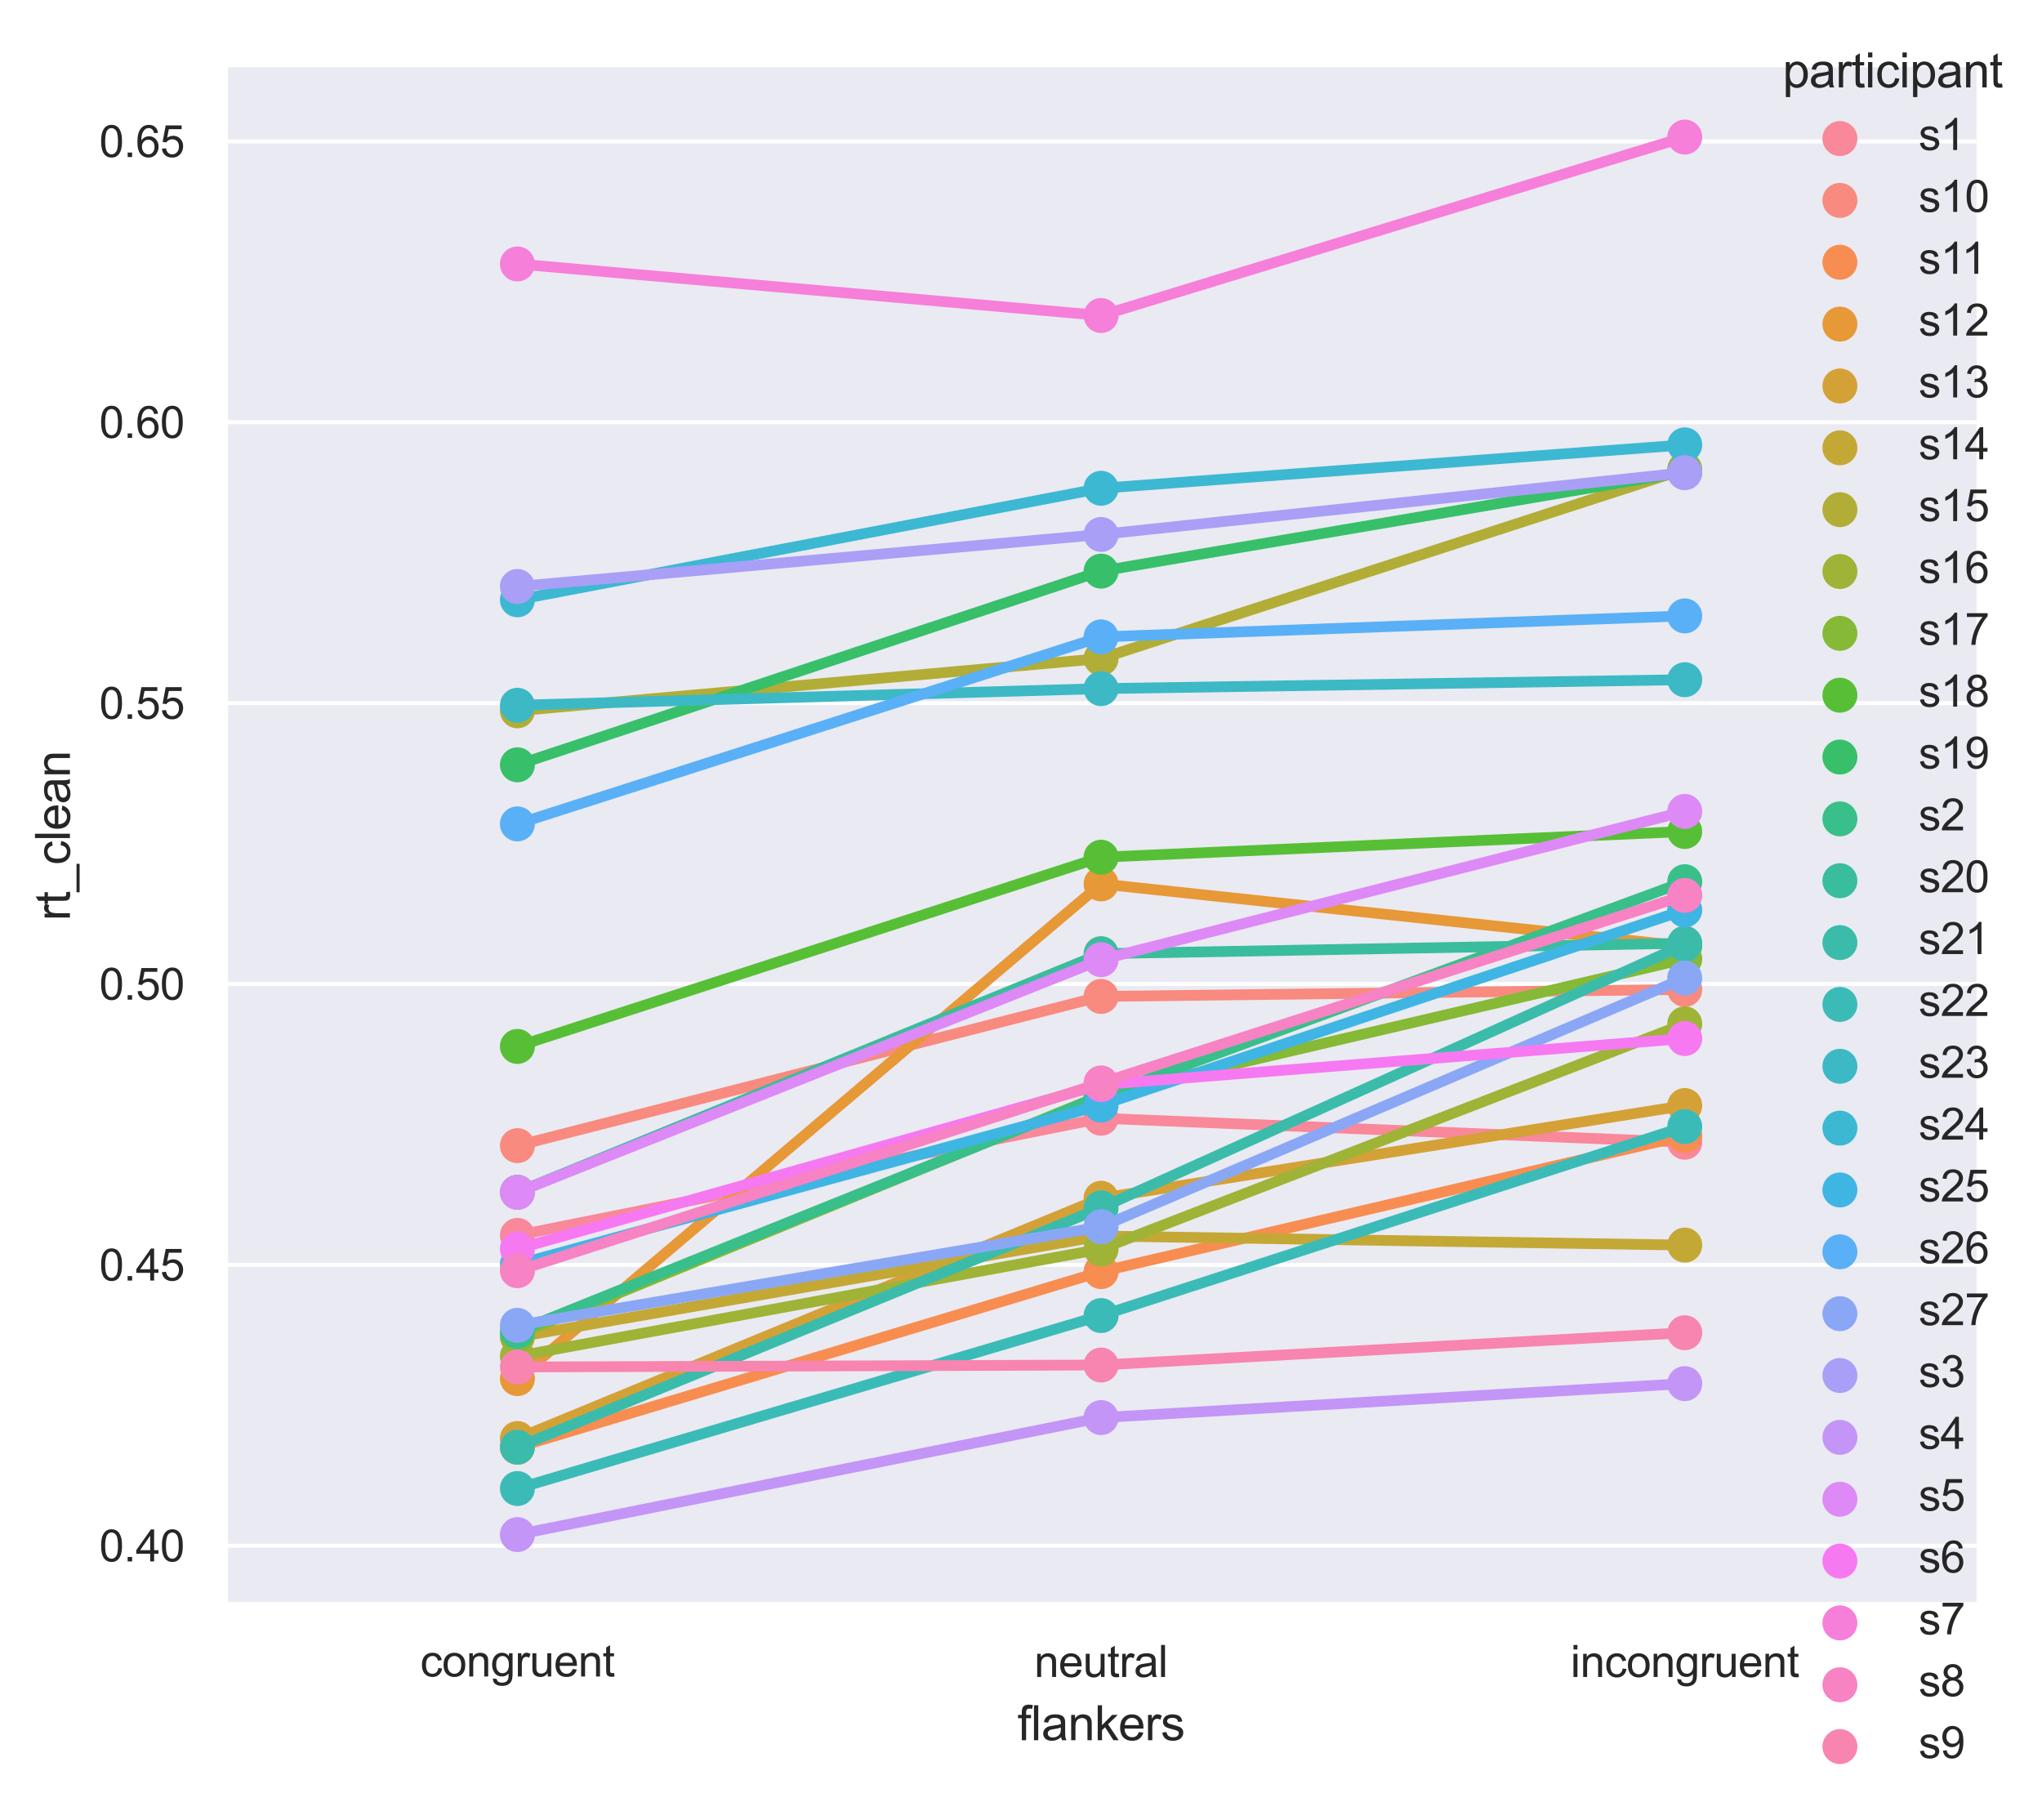 <?xml version="1.0" encoding="utf-8" standalone="no"?>
<!DOCTYPE svg PUBLIC "-//W3C//DTD SVG 1.1//EN"
  "http://www.w3.org/Graphics/SVG/1.1/DTD/svg11.dtd">
<svg xmlns:xlink="http://www.w3.org/1999/xlink" width="411.027pt" height="366.312pt" viewBox="0 0 411.027 366.312" xmlns="http://www.w3.org/2000/svg" version="1.1">
 <defs>
  <style type="text/css">*{stroke-linejoin: round; stroke-linecap: butt}</style>
 </defs>
 <g id="figure_1">
  <g id="patch_1">
   <path d="M -0 366.312 
L 411.027 366.312 
L 411.027 0 
L -0 0 
z
" style="fill: #ffffff"/>
  </g>
  <g id="axes_1">
   <g id="patch_2">
    <path d="M 45.405 322.927 
L 397.859 322.927 
L 397.859 13.524 
L 45.405 13.524 
z
" style="fill: #eaeaf2"/>
   </g>
   <g id="matplotlib.axis_1">
    <g id="xtick_1">
     <g id="text_1">
      <!-- congruent -->
      <g style="fill: #262626" transform="translate(84.579 337.423) scale(0.088 -0.088)">
       <defs>
        <path id="ArialMT-63" d="M 2588 1216 
L 3141 1144 
Q 3050 572 2676 248 
Q 2303 -75 1759 -75 
Q 1078 -75 664 370 
Q 250 816 250 1647 
Q 250 2184 428 2587 
Q 606 2991 970 3192 
Q 1334 3394 1763 3394 
Q 2303 3394 2647 3120 
Q 2991 2847 3088 2344 
L 2541 2259 
Q 2463 2594 2264 2762 
Q 2066 2931 1784 2931 
Q 1359 2931 1093 2626 
Q 828 2322 828 1663 
Q 828 994 1084 691 
Q 1341 388 1753 388 
Q 2084 388 2306 591 
Q 2528 794 2588 1216 
z
" transform="scale(0.016)"/>
        <path id="ArialMT-6f" d="M 213 1659 
Q 213 2581 725 3025 
Q 1153 3394 1769 3394 
Q 2453 3394 2887 2945 
Q 3322 2497 3322 1706 
Q 3322 1066 3130 698 
Q 2938 331 2570 128 
Q 2203 -75 1769 -75 
Q 1072 -75 642 372 
Q 213 819 213 1659 
z
M 791 1659 
Q 791 1022 1069 705 
Q 1347 388 1769 388 
Q 2188 388 2466 706 
Q 2744 1025 2744 1678 
Q 2744 2294 2464 2611 
Q 2184 2928 1769 2928 
Q 1347 2928 1069 2612 
Q 791 2297 791 1659 
z
" transform="scale(0.016)"/>
        <path id="ArialMT-6e" d="M 422 0 
L 422 3319 
L 928 3319 
L 928 2847 
Q 1294 3394 1984 3394 
Q 2284 3394 2536 3286 
Q 2788 3178 2913 3003 
Q 3038 2828 3088 2588 
Q 3119 2431 3119 2041 
L 3119 0 
L 2556 0 
L 2556 2019 
Q 2556 2363 2490 2533 
Q 2425 2703 2258 2804 
Q 2091 2906 1866 2906 
Q 1506 2906 1245 2678 
Q 984 2450 984 1813 
L 984 0 
L 422 0 
z
" transform="scale(0.016)"/>
        <path id="ArialMT-67" d="M 319 -275 
L 866 -356 
Q 900 -609 1056 -725 
Q 1266 -881 1628 -881 
Q 2019 -881 2231 -725 
Q 2444 -569 2519 -288 
Q 2563 -116 2559 434 
Q 2191 0 1641 0 
Q 956 0 581 494 
Q 206 988 206 1678 
Q 206 2153 378 2554 
Q 550 2956 876 3175 
Q 1203 3394 1644 3394 
Q 2231 3394 2613 2919 
L 2613 3319 
L 3131 3319 
L 3131 450 
Q 3131 -325 2973 -648 
Q 2816 -972 2473 -1159 
Q 2131 -1347 1631 -1347 
Q 1038 -1347 672 -1080 
Q 306 -813 319 -275 
z
M 784 1719 
Q 784 1066 1043 766 
Q 1303 466 1694 466 
Q 2081 466 2343 764 
Q 2606 1063 2606 1700 
Q 2606 2309 2336 2618 
Q 2066 2928 1684 2928 
Q 1309 2928 1046 2623 
Q 784 2319 784 1719 
z
" transform="scale(0.016)"/>
        <path id="ArialMT-72" d="M 416 0 
L 416 3319 
L 922 3319 
L 922 2816 
Q 1116 3169 1280 3281 
Q 1444 3394 1641 3394 
Q 1925 3394 2219 3213 
L 2025 2691 
Q 1819 2813 1613 2813 
Q 1428 2813 1281 2702 
Q 1134 2591 1072 2394 
Q 978 2094 978 1738 
L 978 0 
L 416 0 
z
" transform="scale(0.016)"/>
        <path id="ArialMT-75" d="M 2597 0 
L 2597 488 
Q 2209 -75 1544 -75 
Q 1250 -75 995 37 
Q 741 150 617 320 
Q 494 491 444 738 
Q 409 903 409 1263 
L 409 3319 
L 972 3319 
L 972 1478 
Q 972 1038 1006 884 
Q 1059 663 1231 536 
Q 1403 409 1656 409 
Q 1909 409 2131 539 
Q 2353 669 2445 892 
Q 2538 1116 2538 1541 
L 2538 3319 
L 3100 3319 
L 3100 0 
L 2597 0 
z
" transform="scale(0.016)"/>
        <path id="ArialMT-65" d="M 2694 1069 
L 3275 997 
Q 3138 488 2766 206 
Q 2394 -75 1816 -75 
Q 1088 -75 661 373 
Q 234 822 234 1631 
Q 234 2469 665 2931 
Q 1097 3394 1784 3394 
Q 2450 3394 2872 2941 
Q 3294 2488 3294 1666 
Q 3294 1616 3291 1516 
L 816 1516 
Q 847 969 1125 678 
Q 1403 388 1819 388 
Q 2128 388 2347 550 
Q 2566 713 2694 1069 
z
M 847 1978 
L 2700 1978 
Q 2663 2397 2488 2606 
Q 2219 2931 1791 2931 
Q 1403 2931 1139 2672 
Q 875 2413 847 1978 
z
" transform="scale(0.016)"/>
        <path id="ArialMT-74" d="M 1650 503 
L 1731 6 
Q 1494 -44 1306 -44 
Q 1000 -44 831 53 
Q 663 150 594 308 
Q 525 466 525 972 
L 525 2881 
L 113 2881 
L 113 3319 
L 525 3319 
L 525 4141 
L 1084 4478 
L 1084 3319 
L 1650 3319 
L 1650 2881 
L 1084 2881 
L 1084 941 
Q 1084 700 1114 631 
Q 1144 563 1211 522 
Q 1278 481 1403 481 
Q 1497 481 1650 503 
z
" transform="scale(0.016)"/>
       </defs>
       <use xlink:href="#ArialMT-63"/>
       <use xlink:href="#ArialMT-6f" x="50"/>
       <use xlink:href="#ArialMT-6e" x="105.615"/>
       <use xlink:href="#ArialMT-67" x="161.23"/>
       <use xlink:href="#ArialMT-72" x="216.846"/>
       <use xlink:href="#ArialMT-75" x="250.146"/>
       <use xlink:href="#ArialMT-65" x="305.762"/>
       <use xlink:href="#ArialMT-6e" x="361.377"/>
       <use xlink:href="#ArialMT-74" x="416.992"/>
      </g>
     </g>
    </g>
    <g id="xtick_2">
     <g id="text_2">
      <!-- neutral -->
      <g style="fill: #262626" transform="translate(208.18 337.526) scale(0.088 -0.088)">
       <defs>
        <path id="ArialMT-61" d="M 2588 409 
Q 2275 144 1986 34 
Q 1697 -75 1366 -75 
Q 819 -75 525 192 
Q 231 459 231 875 
Q 231 1119 342 1320 
Q 453 1522 633 1644 
Q 813 1766 1038 1828 
Q 1203 1872 1538 1913 
Q 2219 1994 2541 2106 
Q 2544 2222 2544 2253 
Q 2544 2597 2384 2738 
Q 2169 2928 1744 2928 
Q 1347 2928 1158 2789 
Q 969 2650 878 2297 
L 328 2372 
Q 403 2725 575 2942 
Q 747 3159 1072 3276 
Q 1397 3394 1825 3394 
Q 2250 3394 2515 3294 
Q 2781 3194 2906 3042 
Q 3031 2891 3081 2659 
Q 3109 2516 3109 2141 
L 3109 1391 
Q 3109 606 3145 398 
Q 3181 191 3288 0 
L 2700 0 
Q 2613 175 2588 409 
z
M 2541 1666 
Q 2234 1541 1622 1453 
Q 1275 1403 1131 1340 
Q 988 1278 909 1158 
Q 831 1038 831 891 
Q 831 666 1001 516 
Q 1172 366 1500 366 
Q 1825 366 2078 508 
Q 2331 650 2450 897 
Q 2541 1088 2541 1459 
L 2541 1666 
z
" transform="scale(0.016)"/>
        <path id="ArialMT-6c" d="M 409 0 
L 409 4581 
L 972 4581 
L 972 0 
L 409 0 
z
" transform="scale(0.016)"/>
       </defs>
       <use xlink:href="#ArialMT-6e"/>
       <use xlink:href="#ArialMT-65" x="55.615"/>
       <use xlink:href="#ArialMT-75" x="111.23"/>
       <use xlink:href="#ArialMT-74" x="166.846"/>
       <use xlink:href="#ArialMT-72" x="194.629"/>
       <use xlink:href="#ArialMT-61" x="227.93"/>
       <use xlink:href="#ArialMT-6c" x="283.545"/>
      </g>
     </g>
    </g>
    <g id="xtick_3">
     <g id="text_3">
      <!-- incongruent -->
      <g style="fill: #262626" transform="translate(316.124 337.526) scale(0.088 -0.088)">
       <defs>
        <path id="ArialMT-69" d="M 425 3934 
L 425 4581 
L 988 4581 
L 988 3934 
L 425 3934 
z
M 425 0 
L 425 3319 
L 988 3319 
L 988 0 
L 425 0 
z
" transform="scale(0.016)"/>
       </defs>
       <use xlink:href="#ArialMT-69"/>
       <use xlink:href="#ArialMT-6e" x="22.217"/>
       <use xlink:href="#ArialMT-63" x="77.832"/>
       <use xlink:href="#ArialMT-6f" x="127.832"/>
       <use xlink:href="#ArialMT-6e" x="183.447"/>
       <use xlink:href="#ArialMT-67" x="239.062"/>
       <use xlink:href="#ArialMT-72" x="294.678"/>
       <use xlink:href="#ArialMT-75" x="327.979"/>
       <use xlink:href="#ArialMT-65" x="383.594"/>
       <use xlink:href="#ArialMT-6e" x="439.209"/>
       <use xlink:href="#ArialMT-74" x="494.824"/>
      </g>
     </g>
    </g>
    <g id="text_4">
     <!-- flankers -->
     <g style="fill: #262626" transform="translate(204.826 350.249) scale(0.096 -0.096)">
      <defs>
       <path id="ArialMT-66" d="M 556 0 
L 556 2881 
L 59 2881 
L 59 3319 
L 556 3319 
L 556 3672 
Q 556 4006 616 4169 
Q 697 4388 901 4523 
Q 1106 4659 1475 4659 
Q 1713 4659 2000 4603 
L 1916 4113 
Q 1741 4144 1584 4144 
Q 1328 4144 1222 4034 
Q 1116 3925 1116 3625 
L 1116 3319 
L 1763 3319 
L 1763 2881 
L 1116 2881 
L 1116 0 
L 556 0 
z
" transform="scale(0.016)"/>
       <path id="ArialMT-6b" d="M 425 0 
L 425 4581 
L 988 4581 
L 988 1969 
L 2319 3319 
L 3047 3319 
L 1778 2088 
L 3175 0 
L 2481 0 
L 1384 1697 
L 988 1316 
L 988 0 
L 425 0 
z
" transform="scale(0.016)"/>
       <path id="ArialMT-73" d="M 197 991 
L 753 1078 
Q 800 744 1014 566 
Q 1228 388 1613 388 
Q 2000 388 2187 545 
Q 2375 703 2375 916 
Q 2375 1106 2209 1216 
Q 2094 1291 1634 1406 
Q 1016 1563 777 1677 
Q 538 1791 414 1992 
Q 291 2194 291 2438 
Q 291 2659 392 2848 
Q 494 3038 669 3163 
Q 800 3259 1026 3326 
Q 1253 3394 1513 3394 
Q 1903 3394 2198 3281 
Q 2494 3169 2634 2976 
Q 2775 2784 2828 2463 
L 2278 2388 
Q 2241 2644 2061 2787 
Q 1881 2931 1553 2931 
Q 1166 2931 1000 2803 
Q 834 2675 834 2503 
Q 834 2394 903 2306 
Q 972 2216 1119 2156 
Q 1203 2125 1616 2013 
Q 2213 1853 2448 1751 
Q 2684 1650 2818 1456 
Q 2953 1263 2953 975 
Q 2953 694 2789 445 
Q 2625 197 2315 61 
Q 2006 -75 1616 -75 
Q 969 -75 630 194 
Q 291 463 197 991 
z
" transform="scale(0.016)"/>
      </defs>
      <use xlink:href="#ArialMT-66"/>
      <use xlink:href="#ArialMT-6c" x="27.783"/>
      <use xlink:href="#ArialMT-61" x="50"/>
      <use xlink:href="#ArialMT-6e" x="105.615"/>
      <use xlink:href="#ArialMT-6b" x="161.23"/>
      <use xlink:href="#ArialMT-65" x="211.23"/>
      <use xlink:href="#ArialMT-72" x="266.846"/>
      <use xlink:href="#ArialMT-73" x="300.146"/>
     </g>
    </g>
   </g>
   <g id="matplotlib.axis_2">
    <g id="ytick_1">
     <g id="line2d_1">
      <path d="M 45.405 311.117 
L 397.859 311.117 
" clip-path="url(#p82007e86bd)" style="fill: none; stroke: #ffffff; stroke-width: 0.8; stroke-linecap: round"/>
     </g>
     <g id="text_5">
      <!-- 0.40 -->
      <g style="fill: #262626" transform="translate(19.98 314.266) scale(0.088 -0.088)">
       <defs>
        <path id="ArialMT-30" d="M 266 2259 
Q 266 3072 433 3567 
Q 600 4063 929 4331 
Q 1259 4600 1759 4600 
Q 2128 4600 2406 4451 
Q 2684 4303 2865 4023 
Q 3047 3744 3150 3342 
Q 3253 2941 3253 2259 
Q 3253 1453 3087 958 
Q 2922 463 2592 192 
Q 2263 -78 1759 -78 
Q 1097 -78 719 397 
Q 266 969 266 2259 
z
M 844 2259 
Q 844 1131 1108 757 
Q 1372 384 1759 384 
Q 2147 384 2411 759 
Q 2675 1134 2675 2259 
Q 2675 3391 2411 3762 
Q 2147 4134 1753 4134 
Q 1366 4134 1134 3806 
Q 844 3388 844 2259 
z
" transform="scale(0.016)"/>
        <path id="ArialMT-2e" d="M 581 0 
L 581 641 
L 1222 641 
L 1222 0 
L 581 0 
z
" transform="scale(0.016)"/>
        <path id="ArialMT-34" d="M 2069 0 
L 2069 1097 
L 81 1097 
L 81 1613 
L 2172 4581 
L 2631 4581 
L 2631 1613 
L 3250 1613 
L 3250 1097 
L 2631 1097 
L 2631 0 
L 2069 0 
z
M 2069 1613 
L 2069 3678 
L 634 1613 
L 2069 1613 
z
" transform="scale(0.016)"/>
       </defs>
       <use xlink:href="#ArialMT-30"/>
       <use xlink:href="#ArialMT-2e" x="55.615"/>
       <use xlink:href="#ArialMT-34" x="83.398"/>
       <use xlink:href="#ArialMT-30" x="139.014"/>
      </g>
     </g>
    </g>
    <g id="ytick_2">
     <g id="line2d_2">
      <path d="M 45.405 254.585 
L 397.859 254.585 
" clip-path="url(#p82007e86bd)" style="fill: none; stroke: #ffffff; stroke-width: 0.8; stroke-linecap: round"/>
     </g>
     <g id="text_6">
      <!-- 0.45 -->
      <g style="fill: #262626" transform="translate(19.98 257.734) scale(0.088 -0.088)">
       <defs>
        <path id="ArialMT-35" d="M 266 1200 
L 856 1250 
Q 922 819 1161 601 
Q 1400 384 1738 384 
Q 2144 384 2425 690 
Q 2706 997 2706 1503 
Q 2706 1984 2436 2262 
Q 2166 2541 1728 2541 
Q 1456 2541 1237 2417 
Q 1019 2294 894 2097 
L 366 2166 
L 809 4519 
L 3088 4519 
L 3088 3981 
L 1259 3981 
L 1013 2750 
Q 1425 3038 1878 3038 
Q 2478 3038 2890 2622 
Q 3303 2206 3303 1553 
Q 3303 931 2941 478 
Q 2500 -78 1738 -78 
Q 1113 -78 717 272 
Q 322 622 266 1200 
z
" transform="scale(0.016)"/>
       </defs>
       <use xlink:href="#ArialMT-30"/>
       <use xlink:href="#ArialMT-2e" x="55.615"/>
       <use xlink:href="#ArialMT-34" x="83.398"/>
       <use xlink:href="#ArialMT-35" x="139.014"/>
      </g>
     </g>
    </g>
    <g id="ytick_3">
     <g id="line2d_3">
      <path d="M 45.405 198.053 
L 397.859 198.053 
" clip-path="url(#p82007e86bd)" style="fill: none; stroke: #ffffff; stroke-width: 0.8; stroke-linecap: round"/>
     </g>
     <g id="text_7">
      <!-- 0.50 -->
      <g style="fill: #262626" transform="translate(19.98 201.202) scale(0.088 -0.088)">
       <use xlink:href="#ArialMT-30"/>
       <use xlink:href="#ArialMT-2e" x="55.615"/>
       <use xlink:href="#ArialMT-35" x="83.398"/>
       <use xlink:href="#ArialMT-30" x="139.014"/>
      </g>
     </g>
    </g>
    <g id="ytick_4">
     <g id="line2d_4">
      <path d="M 45.405 141.521 
L 397.859 141.521 
" clip-path="url(#p82007e86bd)" style="fill: none; stroke: #ffffff; stroke-width: 0.8; stroke-linecap: round"/>
     </g>
     <g id="text_8">
      <!-- 0.55 -->
      <g style="fill: #262626" transform="translate(19.98 144.67) scale(0.088 -0.088)">
       <use xlink:href="#ArialMT-30"/>
       <use xlink:href="#ArialMT-2e" x="55.615"/>
       <use xlink:href="#ArialMT-35" x="83.398"/>
       <use xlink:href="#ArialMT-35" x="139.014"/>
      </g>
     </g>
    </g>
    <g id="ytick_5">
     <g id="line2d_5">
      <path d="M 45.405 84.989 
L 397.859 84.989 
" clip-path="url(#p82007e86bd)" style="fill: none; stroke: #ffffff; stroke-width: 0.8; stroke-linecap: round"/>
     </g>
     <g id="text_9">
      <!-- 0.60 -->
      <g style="fill: #262626" transform="translate(19.98 88.138) scale(0.088 -0.088)">
       <defs>
        <path id="ArialMT-36" d="M 3184 3459 
L 2625 3416 
Q 2550 3747 2413 3897 
Q 2184 4138 1850 4138 
Q 1581 4138 1378 3988 
Q 1113 3794 959 3422 
Q 806 3050 800 2363 
Q 1003 2672 1297 2822 
Q 1591 2972 1913 2972 
Q 2475 2972 2870 2558 
Q 3266 2144 3266 1488 
Q 3266 1056 3080 686 
Q 2894 316 2569 119 
Q 2244 -78 1831 -78 
Q 1128 -78 684 439 
Q 241 956 241 2144 
Q 241 3472 731 4075 
Q 1159 4600 1884 4600 
Q 2425 4600 2770 4297 
Q 3116 3994 3184 3459 
z
M 888 1484 
Q 888 1194 1011 928 
Q 1134 663 1356 523 
Q 1578 384 1822 384 
Q 2178 384 2434 671 
Q 2691 959 2691 1453 
Q 2691 1928 2437 2201 
Q 2184 2475 1800 2475 
Q 1419 2475 1153 2201 
Q 888 1928 888 1484 
z
" transform="scale(0.016)"/>
       </defs>
       <use xlink:href="#ArialMT-30"/>
       <use xlink:href="#ArialMT-2e" x="55.615"/>
       <use xlink:href="#ArialMT-36" x="83.398"/>
       <use xlink:href="#ArialMT-30" x="139.014"/>
      </g>
     </g>
    </g>
    <g id="ytick_6">
     <g id="line2d_6">
      <path d="M 45.405 28.457 
L 397.859 28.457 
" clip-path="url(#p82007e86bd)" style="fill: none; stroke: #ffffff; stroke-width: 0.8; stroke-linecap: round"/>
     </g>
     <g id="text_10">
      <!-- 0.65 -->
      <g style="fill: #262626" transform="translate(19.98 31.607) scale(0.088 -0.088)">
       <use xlink:href="#ArialMT-30"/>
       <use xlink:href="#ArialMT-2e" x="55.615"/>
       <use xlink:href="#ArialMT-36" x="83.398"/>
       <use xlink:href="#ArialMT-35" x="139.014"/>
      </g>
     </g>
    </g>
    <g id="text_11">
     <!-- rt_clean -->
     <g style="fill: #262626" transform="translate(14.072 185.301) rotate(-90) scale(0.096 -0.096)">
      <defs>
       <path id="ArialMT-5f" d="M -97 -1272 
L -97 -866 
L 3631 -866 
L 3631 -1272 
L -97 -1272 
z
" transform="scale(0.016)"/>
      </defs>
      <use xlink:href="#ArialMT-72"/>
      <use xlink:href="#ArialMT-74" x="33.301"/>
      <use xlink:href="#ArialMT-5f" x="61.084"/>
      <use xlink:href="#ArialMT-63" x="116.699"/>
      <use xlink:href="#ArialMT-6c" x="166.699"/>
      <use xlink:href="#ArialMT-65" x="188.916"/>
      <use xlink:href="#ArialMT-61" x="244.531"/>
      <use xlink:href="#ArialMT-6e" x="300.146"/>
     </g>
    </g>
   </g>
   <g id="line2d_7">
    <path d="M 104.147 248.638 
L 221.632 225.071 
L 339.117 229.894 
" clip-path="url(#p82007e86bd)" style="fill: none; stroke: #f8889a; stroke-width: 2.16; stroke-linecap: round"/>
   </g>
   <g id="line2d_8">
    <path clip-path="url(#p82007e86bd)" style="fill: none; stroke: #f8889a; stroke-width: 2.16; stroke-linecap: round"/>
   </g>
   <g id="line2d_9">
    <path clip-path="url(#p82007e86bd)" style="fill: none; stroke: #f8889a; stroke-width: 2.16; stroke-linecap: round"/>
   </g>
   <g id="line2d_10">
    <path clip-path="url(#p82007e86bd)" style="fill: none; stroke: #f8889a; stroke-width: 2.16; stroke-linecap: round"/>
   </g>
   <g id="PathCollection_1">
    <defs>
     <path id="ma69093d422" d="M 0 2.707 
C 0.718 2.707 1.407 2.422 1.914 1.914 
C 2.422 1.407 2.707 0.718 2.707 0 
C 2.707 -0.718 2.422 -1.407 1.914 -1.914 
C 1.407 -2.422 0.718 -2.707 0 -2.707 
C -0.718 -2.707 -1.407 -2.422 -1.914 -1.914 
C -2.422 -1.407 -2.707 -0.718 -2.707 0 
C -2.707 0.718 -2.422 1.407 -1.914 1.914 
C -1.407 2.422 -0.718 2.707 0 2.707 
z
" style="stroke: #f8889a; stroke-width: 1.62"/>
    </defs>
    <g clip-path="url(#p82007e86bd)">
     <use xlink:href="#ma69093d422" x="104.147" y="248.638" style="fill: #f8889a; stroke: #f8889a; stroke-width: 1.62"/>
     <use xlink:href="#ma69093d422" x="221.632" y="225.071" style="fill: #f8889a; stroke: #f8889a; stroke-width: 1.62"/>
     <use xlink:href="#ma69093d422" x="339.117" y="229.894" style="fill: #f8889a; stroke: #f8889a; stroke-width: 1.62"/>
    </g>
   </g>
   <g id="line2d_11">
    <path d="M 104.147 230.58 
L 221.632 200.549 
L 339.117 199.148 
" clip-path="url(#p82007e86bd)" style="fill: none; stroke: #f88a7f; stroke-width: 2.16; stroke-linecap: round"/>
   </g>
   <g id="line2d_12">
    <path clip-path="url(#p82007e86bd)" style="fill: none; stroke: #f88a7f; stroke-width: 2.16; stroke-linecap: round"/>
   </g>
   <g id="line2d_13">
    <path clip-path="url(#p82007e86bd)" style="fill: none; stroke: #f88a7f; stroke-width: 2.16; stroke-linecap: round"/>
   </g>
   <g id="line2d_14">
    <path clip-path="url(#p82007e86bd)" style="fill: none; stroke: #f88a7f; stroke-width: 2.16; stroke-linecap: round"/>
   </g>
   <g id="PathCollection_2">
    <defs>
     <path id="m9e7eecb828" d="M 0 2.707 
C 0.718 2.707 1.407 2.422 1.914 1.914 
C 2.422 1.407 2.707 0.718 2.707 0 
C 2.707 -0.718 2.422 -1.407 1.914 -1.914 
C 1.407 -2.422 0.718 -2.707 0 -2.707 
C -0.718 -2.707 -1.407 -2.422 -1.914 -1.914 
C -2.422 -1.407 -2.707 -0.718 -2.707 0 
C -2.707 0.718 -2.422 1.407 -1.914 1.914 
C -1.407 2.422 -0.718 2.707 0 2.707 
z
" style="stroke: #f88a7f; stroke-width: 1.62"/>
    </defs>
    <g clip-path="url(#p82007e86bd)">
     <use xlink:href="#m9e7eecb828" x="104.147" y="230.58" style="fill: #f88a7f; stroke: #f88a7f; stroke-width: 1.62"/>
     <use xlink:href="#m9e7eecb828" x="221.632" y="200.549" style="fill: #f88a7f; stroke: #f88a7f; stroke-width: 1.62"/>
     <use xlink:href="#m9e7eecb828" x="339.117" y="199.148" style="fill: #f88a7f; stroke: #f88a7f; stroke-width: 1.62"/>
    </g>
   </g>
   <g id="patch_3">
    <path d="M 45.405 322.927 
L 45.405 13.524 
" style="fill: none; stroke: #ffffff; stroke-linejoin: miter; stroke-linecap: square"/>
   </g>
   <g id="patch_4">
    <path d="M 45.405 322.927 
L 397.859 322.927 
" style="fill: none; stroke: #ffffff; stroke-linejoin: miter; stroke-linecap: square"/>
   </g>
   <g id="line2d_15">
    <path d="M 104.147 291.285 
L 221.632 255.94 
L 339.117 228.567 
" clip-path="url(#p82007e86bd)" style="fill: none; stroke: #f88d51; stroke-width: 2.16; stroke-linecap: round"/>
   </g>
   <g id="line2d_16">
    <path clip-path="url(#p82007e86bd)" style="fill: none; stroke: #f88d51; stroke-width: 2.16; stroke-linecap: round"/>
   </g>
   <g id="line2d_17">
    <path clip-path="url(#p82007e86bd)" style="fill: none; stroke: #f88d51; stroke-width: 2.16; stroke-linecap: round"/>
   </g>
   <g id="line2d_18">
    <path clip-path="url(#p82007e86bd)" style="fill: none; stroke: #f88d51; stroke-width: 2.16; stroke-linecap: round"/>
   </g>
   <g id="PathCollection_3">
    <defs>
     <path id="mca537bd314" d="M 0 2.707 
C 0.718 2.707 1.407 2.422 1.914 1.914 
C 2.422 1.407 2.707 0.718 2.707 0 
C 2.707 -0.718 2.422 -1.407 1.914 -1.914 
C 1.407 -2.422 0.718 -2.707 0 -2.707 
C -0.718 -2.707 -1.407 -2.422 -1.914 -1.914 
C -2.422 -1.407 -2.707 -0.718 -2.707 0 
C -2.707 0.718 -2.422 1.407 -1.914 1.914 
C -1.407 2.422 -0.718 2.707 0 2.707 
z
" style="stroke: #f88d51; stroke-width: 1.62"/>
    </defs>
    <g clip-path="url(#p82007e86bd)">
     <use xlink:href="#mca537bd314" x="104.147" y="291.285" style="fill: #f88d51; stroke: #f88d51; stroke-width: 1.62"/>
     <use xlink:href="#mca537bd314" x="221.632" y="255.94" style="fill: #f88d51; stroke: #f88d51; stroke-width: 1.62"/>
     <use xlink:href="#mca537bd314" x="339.117" y="228.567" style="fill: #f88d51; stroke: #f88d51; stroke-width: 1.62"/>
    </g>
   </g>
   <g id="line2d_19">
    <path d="M 104.147 277.471 
L 221.632 177.902 
L 339.117 190.452 
" clip-path="url(#p82007e86bd)" style="fill: none; stroke: #e79837; stroke-width: 2.16; stroke-linecap: round"/>
   </g>
   <g id="line2d_20">
    <path clip-path="url(#p82007e86bd)" style="fill: none; stroke: #e79837; stroke-width: 2.16; stroke-linecap: round"/>
   </g>
   <g id="line2d_21">
    <path clip-path="url(#p82007e86bd)" style="fill: none; stroke: #e79837; stroke-width: 2.16; stroke-linecap: round"/>
   </g>
   <g id="line2d_22">
    <path clip-path="url(#p82007e86bd)" style="fill: none; stroke: #e79837; stroke-width: 2.16; stroke-linecap: round"/>
   </g>
   <g id="PathCollection_4">
    <defs>
     <path id="m90f1aa7309" d="M 0 2.707 
C 0.718 2.707 1.407 2.422 1.914 1.914 
C 2.422 1.407 2.707 0.718 2.707 0 
C 2.707 -0.718 2.422 -1.407 1.914 -1.914 
C 1.407 -2.422 0.718 -2.707 0 -2.707 
C -0.718 -2.707 -1.407 -2.422 -1.914 -1.914 
C -2.422 -1.407 -2.707 -0.718 -2.707 0 
C -2.707 0.718 -2.422 1.407 -1.914 1.914 
C -1.407 2.422 -0.718 2.707 0 2.707 
z
" style="stroke: #e79837; stroke-width: 1.62"/>
    </defs>
    <g clip-path="url(#p82007e86bd)">
     <use xlink:href="#m90f1aa7309" x="104.147" y="277.471" style="fill: #e79837; stroke: #e79837; stroke-width: 1.62"/>
     <use xlink:href="#m90f1aa7309" x="221.632" y="177.902" style="fill: #e79837; stroke: #e79837; stroke-width: 1.62"/>
     <use xlink:href="#m90f1aa7309" x="339.117" y="190.452" style="fill: #e79837; stroke: #e79837; stroke-width: 1.62"/>
    </g>
   </g>
   <g id="line2d_23">
    <path d="M 104.147 289.526 
L 221.632 241.166 
L 339.117 222.511 
" clip-path="url(#p82007e86bd)" style="fill: none; stroke: #d4a137; stroke-width: 2.16; stroke-linecap: round"/>
   </g>
   <g id="line2d_24">
    <path clip-path="url(#p82007e86bd)" style="fill: none; stroke: #d4a137; stroke-width: 2.16; stroke-linecap: round"/>
   </g>
   <g id="line2d_25">
    <path clip-path="url(#p82007e86bd)" style="fill: none; stroke: #d4a137; stroke-width: 2.16; stroke-linecap: round"/>
   </g>
   <g id="line2d_26">
    <path clip-path="url(#p82007e86bd)" style="fill: none; stroke: #d4a137; stroke-width: 2.16; stroke-linecap: round"/>
   </g>
   <g id="PathCollection_5">
    <defs>
     <path id="mfb2eacc3f3" d="M 0 2.707 
C 0.718 2.707 1.407 2.422 1.914 1.914 
C 2.422 1.407 2.707 0.718 2.707 0 
C 2.707 -0.718 2.422 -1.407 1.914 -1.914 
C 1.407 -2.422 0.718 -2.707 0 -2.707 
C -0.718 -2.707 -1.407 -2.422 -1.914 -1.914 
C -2.422 -1.407 -2.707 -0.718 -2.707 0 
C -2.707 0.718 -2.422 1.407 -1.914 1.914 
C -1.407 2.422 -0.718 2.707 0 2.707 
z
" style="stroke: #d4a137; stroke-width: 1.62"/>
    </defs>
    <g clip-path="url(#p82007e86bd)">
     <use xlink:href="#mfb2eacc3f3" x="104.147" y="289.526" style="fill: #d4a137; stroke: #d4a137; stroke-width: 1.62"/>
     <use xlink:href="#mfb2eacc3f3" x="221.632" y="241.166" style="fill: #d4a137; stroke: #d4a137; stroke-width: 1.62"/>
     <use xlink:href="#mfb2eacc3f3" x="339.117" y="222.511" style="fill: #d4a137; stroke: #d4a137; stroke-width: 1.62"/>
    </g>
   </g>
   <g id="line2d_27">
    <path d="M 104.147 269.081 
L 221.632 248.77 
L 339.117 250.601 
" clip-path="url(#p82007e86bd)" style="fill: none; stroke: #c3a836; stroke-width: 2.16; stroke-linecap: round"/>
   </g>
   <g id="line2d_28">
    <path clip-path="url(#p82007e86bd)" style="fill: none; stroke: #c3a836; stroke-width: 2.16; stroke-linecap: round"/>
   </g>
   <g id="line2d_29">
    <path clip-path="url(#p82007e86bd)" style="fill: none; stroke: #c3a836; stroke-width: 2.16; stroke-linecap: round"/>
   </g>
   <g id="line2d_30">
    <path clip-path="url(#p82007e86bd)" style="fill: none; stroke: #c3a836; stroke-width: 2.16; stroke-linecap: round"/>
   </g>
   <g id="PathCollection_6">
    <defs>
     <path id="m6995379197" d="M 0 2.707 
C 0.718 2.707 1.407 2.422 1.914 1.914 
C 2.422 1.407 2.707 0.718 2.707 0 
C 2.707 -0.718 2.422 -1.407 1.914 -1.914 
C 1.407 -2.422 0.718 -2.707 0 -2.707 
C -0.718 -2.707 -1.407 -2.422 -1.914 -1.914 
C -2.422 -1.407 -2.707 -0.718 -2.707 0 
C -2.707 0.718 -2.422 1.407 -1.914 1.914 
C -1.407 2.422 -0.718 2.707 0 2.707 
z
" style="stroke: #c3a836; stroke-width: 1.62"/>
    </defs>
    <g clip-path="url(#p82007e86bd)">
     <use xlink:href="#m6995379197" x="104.147" y="269.081" style="fill: #c3a836; stroke: #c3a836; stroke-width: 1.62"/>
     <use xlink:href="#m6995379197" x="221.632" y="248.77" style="fill: #c3a836; stroke: #c3a836; stroke-width: 1.62"/>
     <use xlink:href="#m6995379197" x="339.117" y="250.601" style="fill: #c3a836; stroke: #c3a836; stroke-width: 1.62"/>
    </g>
   </g>
   <g id="line2d_31">
    <path d="M 104.147 143.061 
L 221.632 132.536 
L 339.117 94.437 
" clip-path="url(#p82007e86bd)" style="fill: none; stroke: #b2ad36; stroke-width: 2.16; stroke-linecap: round"/>
   </g>
   <g id="line2d_32">
    <path clip-path="url(#p82007e86bd)" style="fill: none; stroke: #b2ad36; stroke-width: 2.16; stroke-linecap: round"/>
   </g>
   <g id="line2d_33">
    <path clip-path="url(#p82007e86bd)" style="fill: none; stroke: #b2ad36; stroke-width: 2.16; stroke-linecap: round"/>
   </g>
   <g id="line2d_34">
    <path clip-path="url(#p82007e86bd)" style="fill: none; stroke: #b2ad36; stroke-width: 2.16; stroke-linecap: round"/>
   </g>
   <g id="PathCollection_7">
    <defs>
     <path id="mc418a692ad" d="M 0 2.707 
C 0.718 2.707 1.407 2.422 1.914 1.914 
C 2.422 1.407 2.707 0.718 2.707 0 
C 2.707 -0.718 2.422 -1.407 1.914 -1.914 
C 1.407 -2.422 0.718 -2.707 0 -2.707 
C -0.718 -2.707 -1.407 -2.422 -1.914 -1.914 
C -2.422 -1.407 -2.707 -0.718 -2.707 0 
C -2.707 0.718 -2.422 1.407 -1.914 1.914 
C -1.407 2.422 -0.718 2.707 0 2.707 
z
" style="stroke: #b2ad36; stroke-width: 1.62"/>
    </defs>
    <g clip-path="url(#p82007e86bd)">
     <use xlink:href="#mc418a692ad" x="104.147" y="143.061" style="fill: #b2ad36; stroke: #b2ad36; stroke-width: 1.62"/>
     <use xlink:href="#mc418a692ad" x="221.632" y="132.536" style="fill: #b2ad36; stroke: #b2ad36; stroke-width: 1.62"/>
     <use xlink:href="#mc418a692ad" x="339.117" y="94.437" style="fill: #b2ad36; stroke: #b2ad36; stroke-width: 1.62"/>
    </g>
   </g>
   <g id="line2d_35">
    <path d="M 104.147 272.96 
L 221.632 251.387 
L 339.117 206.057 
" clip-path="url(#p82007e86bd)" style="fill: none; stroke: #9fb336; stroke-width: 2.16; stroke-linecap: round"/>
   </g>
   <g id="line2d_36">
    <path clip-path="url(#p82007e86bd)" style="fill: none; stroke: #9fb336; stroke-width: 2.16; stroke-linecap: round"/>
   </g>
   <g id="line2d_37">
    <path clip-path="url(#p82007e86bd)" style="fill: none; stroke: #9fb336; stroke-width: 2.16; stroke-linecap: round"/>
   </g>
   <g id="line2d_38">
    <path clip-path="url(#p82007e86bd)" style="fill: none; stroke: #9fb336; stroke-width: 2.16; stroke-linecap: round"/>
   </g>
   <g id="PathCollection_8">
    <defs>
     <path id="m4d63ec8789" d="M 0 2.707 
C 0.718 2.707 1.407 2.422 1.914 1.914 
C 2.422 1.407 2.707 0.718 2.707 0 
C 2.707 -0.718 2.422 -1.407 1.914 -1.914 
C 1.407 -2.422 0.718 -2.707 0 -2.707 
C -0.718 -2.707 -1.407 -2.422 -1.914 -1.914 
C -2.422 -1.407 -2.707 -0.718 -2.707 0 
C -2.707 0.718 -2.422 1.407 -1.914 1.914 
C -1.407 2.422 -0.718 2.707 0 2.707 
z
" style="stroke: #9fb336; stroke-width: 1.62"/>
    </defs>
    <g clip-path="url(#p82007e86bd)">
     <use xlink:href="#m4d63ec8789" x="104.147" y="272.96" style="fill: #9fb336; stroke: #9fb336; stroke-width: 1.62"/>
     <use xlink:href="#m4d63ec8789" x="221.632" y="251.387" style="fill: #9fb336; stroke: #9fb336; stroke-width: 1.62"/>
     <use xlink:href="#m4d63ec8789" x="339.117" y="206.057" style="fill: #9fb336; stroke: #9fb336; stroke-width: 1.62"/>
    </g>
   </g>
   <g id="line2d_39">
    <path d="M 104.147 268.631 
L 221.632 220.457 
L 339.117 193.019 
" clip-path="url(#p82007e86bd)" style="fill: none; stroke: #85b936; stroke-width: 2.16; stroke-linecap: round"/>
   </g>
   <g id="line2d_40">
    <path clip-path="url(#p82007e86bd)" style="fill: none; stroke: #85b936; stroke-width: 2.16; stroke-linecap: round"/>
   </g>
   <g id="line2d_41">
    <path clip-path="url(#p82007e86bd)" style="fill: none; stroke: #85b936; stroke-width: 2.16; stroke-linecap: round"/>
   </g>
   <g id="line2d_42">
    <path clip-path="url(#p82007e86bd)" style="fill: none; stroke: #85b936; stroke-width: 2.16; stroke-linecap: round"/>
   </g>
   <g id="PathCollection_9">
    <defs>
     <path id="m63fdc402ba" d="M 0 2.707 
C 0.718 2.707 1.407 2.422 1.914 1.914 
C 2.422 1.407 2.707 0.718 2.707 0 
C 2.707 -0.718 2.422 -1.407 1.914 -1.914 
C 1.407 -2.422 0.718 -2.707 0 -2.707 
C -0.718 -2.707 -1.407 -2.422 -1.914 -1.914 
C -2.422 -1.407 -2.707 -0.718 -2.707 0 
C -2.707 0.718 -2.422 1.407 -1.914 1.914 
C -1.407 2.422 -0.718 2.707 0 2.707 
z
" style="stroke: #85b936; stroke-width: 1.62"/>
    </defs>
    <g clip-path="url(#p82007e86bd)">
     <use xlink:href="#m63fdc402ba" x="104.147" y="268.631" style="fill: #85b936; stroke: #85b936; stroke-width: 1.62"/>
     <use xlink:href="#m63fdc402ba" x="221.632" y="220.457" style="fill: #85b936; stroke: #85b936; stroke-width: 1.62"/>
     <use xlink:href="#m63fdc402ba" x="339.117" y="193.019" style="fill: #85b936; stroke: #85b936; stroke-width: 1.62"/>
    </g>
   </g>
   <g id="line2d_43">
    <path d="M 104.147 210.612 
L 221.632 172.528 
L 339.117 167.353 
" clip-path="url(#p82007e86bd)" style="fill: none; stroke: #57bf36; stroke-width: 2.16; stroke-linecap: round"/>
   </g>
   <g id="line2d_44">
    <path clip-path="url(#p82007e86bd)" style="fill: none; stroke: #57bf36; stroke-width: 2.16; stroke-linecap: round"/>
   </g>
   <g id="line2d_45">
    <path clip-path="url(#p82007e86bd)" style="fill: none; stroke: #57bf36; stroke-width: 2.16; stroke-linecap: round"/>
   </g>
   <g id="line2d_46">
    <path clip-path="url(#p82007e86bd)" style="fill: none; stroke: #57bf36; stroke-width: 2.16; stroke-linecap: round"/>
   </g>
   <g id="PathCollection_10">
    <defs>
     <path id="m74dff955d3" d="M 0 2.707 
C 0.718 2.707 1.407 2.422 1.914 1.914 
C 2.422 1.407 2.707 0.718 2.707 0 
C 2.707 -0.718 2.422 -1.407 1.914 -1.914 
C 1.407 -2.422 0.718 -2.707 0 -2.707 
C -0.718 -2.707 -1.407 -2.422 -1.914 -1.914 
C -2.422 -1.407 -2.707 -0.718 -2.707 0 
C -2.707 0.718 -2.422 1.407 -1.914 1.914 
C -1.407 2.422 -0.718 2.707 0 2.707 
z
" style="stroke: #57bf36; stroke-width: 1.62"/>
    </defs>
    <g clip-path="url(#p82007e86bd)">
     <use xlink:href="#m74dff955d3" x="104.147" y="210.612" style="fill: #57bf36; stroke: #57bf36; stroke-width: 1.62"/>
     <use xlink:href="#m74dff955d3" x="221.632" y="172.528" style="fill: #57bf36; stroke: #57bf36; stroke-width: 1.62"/>
     <use xlink:href="#m74dff955d3" x="339.117" y="167.353" style="fill: #57bf36; stroke: #57bf36; stroke-width: 1.62"/>
    </g>
   </g>
   <g id="line2d_47">
    <path d="M 104.147 153.935 
L 221.632 114.949 
L 339.117 94.96 
" clip-path="url(#p82007e86bd)" style="fill: none; stroke: #37c069; stroke-width: 2.16; stroke-linecap: round"/>
   </g>
   <g id="line2d_48">
    <path clip-path="url(#p82007e86bd)" style="fill: none; stroke: #37c069; stroke-width: 2.16; stroke-linecap: round"/>
   </g>
   <g id="line2d_49">
    <path clip-path="url(#p82007e86bd)" style="fill: none; stroke: #37c069; stroke-width: 2.16; stroke-linecap: round"/>
   </g>
   <g id="line2d_50">
    <path clip-path="url(#p82007e86bd)" style="fill: none; stroke: #37c069; stroke-width: 2.16; stroke-linecap: round"/>
   </g>
   <g id="PathCollection_11">
    <defs>
     <path id="m3429b17a01" d="M 0 2.707 
C 0.718 2.707 1.407 2.422 1.914 1.914 
C 2.422 1.407 2.707 0.718 2.707 0 
C 2.707 -0.718 2.422 -1.407 1.914 -1.914 
C 1.407 -2.422 0.718 -2.707 0 -2.707 
C -0.718 -2.707 -1.407 -2.422 -1.914 -1.914 
C -2.422 -1.407 -2.707 -0.718 -2.707 0 
C -2.707 0.718 -2.422 1.407 -1.914 1.914 
C -1.407 2.422 -0.718 2.707 0 2.707 
z
" style="stroke: #37c069; stroke-width: 1.62"/>
    </defs>
    <g clip-path="url(#p82007e86bd)">
     <use xlink:href="#m3429b17a01" x="104.147" y="153.935" style="fill: #37c069; stroke: #37c069; stroke-width: 1.62"/>
     <use xlink:href="#m3429b17a01" x="221.632" y="114.949" style="fill: #37c069; stroke: #37c069; stroke-width: 1.62"/>
     <use xlink:href="#m3429b17a01" x="339.117" y="94.96" style="fill: #37c069; stroke: #37c069; stroke-width: 1.62"/>
    </g>
   </g>
   <g id="line2d_51">
    <path d="M 104.147 267.963 
L 221.632 220.657 
L 339.117 177.457 
" clip-path="url(#p82007e86bd)" style="fill: none; stroke: #39bf8a; stroke-width: 2.16; stroke-linecap: round"/>
   </g>
   <g id="line2d_52">
    <path clip-path="url(#p82007e86bd)" style="fill: none; stroke: #39bf8a; stroke-width: 2.16; stroke-linecap: round"/>
   </g>
   <g id="line2d_53">
    <path clip-path="url(#p82007e86bd)" style="fill: none; stroke: #39bf8a; stroke-width: 2.16; stroke-linecap: round"/>
   </g>
   <g id="line2d_54">
    <path clip-path="url(#p82007e86bd)" style="fill: none; stroke: #39bf8a; stroke-width: 2.16; stroke-linecap: round"/>
   </g>
   <g id="PathCollection_12">
    <defs>
     <path id="m15dc066bb8" d="M 0 2.707 
C 0.718 2.707 1.407 2.422 1.914 1.914 
C 2.422 1.407 2.707 0.718 2.707 0 
C 2.707 -0.718 2.422 -1.407 1.914 -1.914 
C 1.407 -2.422 0.718 -2.707 0 -2.707 
C -0.718 -2.707 -1.407 -2.422 -1.914 -1.914 
C -2.422 -1.407 -2.707 -0.718 -2.707 0 
C -2.707 0.718 -2.422 1.407 -1.914 1.914 
C -1.407 2.422 -0.718 2.707 0 2.707 
z
" style="stroke: #39bf8a; stroke-width: 1.62"/>
    </defs>
    <g clip-path="url(#p82007e86bd)">
     <use xlink:href="#m15dc066bb8" x="104.147" y="267.963" style="fill: #39bf8a; stroke: #39bf8a; stroke-width: 1.62"/>
     <use xlink:href="#m15dc066bb8" x="221.632" y="220.657" style="fill: #39bf8a; stroke: #39bf8a; stroke-width: 1.62"/>
     <use xlink:href="#m15dc066bb8" x="339.117" y="177.457" style="fill: #39bf8a; stroke: #39bf8a; stroke-width: 1.62"/>
    </g>
   </g>
   <g id="line2d_55">
    <path d="M 104.147 239.96 
L 221.632 191.947 
L 339.117 189.847 
" clip-path="url(#p82007e86bd)" style="fill: none; stroke: #3abd9d; stroke-width: 2.16; stroke-linecap: round"/>
   </g>
   <g id="line2d_56">
    <path clip-path="url(#p82007e86bd)" style="fill: none; stroke: #3abd9d; stroke-width: 2.16; stroke-linecap: round"/>
   </g>
   <g id="line2d_57">
    <path clip-path="url(#p82007e86bd)" style="fill: none; stroke: #3abd9d; stroke-width: 2.16; stroke-linecap: round"/>
   </g>
   <g id="line2d_58">
    <path clip-path="url(#p82007e86bd)" style="fill: none; stroke: #3abd9d; stroke-width: 2.16; stroke-linecap: round"/>
   </g>
   <g id="PathCollection_13">
    <defs>
     <path id="md5029f1d6b" d="M 0 2.707 
C 0.718 2.707 1.407 2.422 1.914 1.914 
C 2.422 1.407 2.707 0.718 2.707 0 
C 2.707 -0.718 2.422 -1.407 1.914 -1.914 
C 1.407 -2.422 0.718 -2.707 0 -2.707 
C -0.718 -2.707 -1.407 -2.422 -1.914 -1.914 
C -2.422 -1.407 -2.707 -0.718 -2.707 0 
C -2.707 0.718 -2.422 1.407 -1.914 1.914 
C -1.407 2.422 -0.718 2.707 0 2.707 
z
" style="stroke: #3abd9d; stroke-width: 1.62"/>
    </defs>
    <g clip-path="url(#p82007e86bd)">
     <use xlink:href="#md5029f1d6b" x="104.147" y="239.96" style="fill: #3abd9d; stroke: #3abd9d; stroke-width: 1.62"/>
     <use xlink:href="#md5029f1d6b" x="221.632" y="191.947" style="fill: #3abd9d; stroke: #3abd9d; stroke-width: 1.62"/>
     <use xlink:href="#md5029f1d6b" x="339.117" y="189.847" style="fill: #3abd9d; stroke: #3abd9d; stroke-width: 1.62"/>
    </g>
   </g>
   <g id="line2d_59">
    <path d="M 104.147 291.271 
L 221.632 243.104 
L 339.117 190.102 
" clip-path="url(#p82007e86bd)" style="fill: none; stroke: #3bbcab; stroke-width: 2.16; stroke-linecap: round"/>
   </g>
   <g id="line2d_60">
    <path clip-path="url(#p82007e86bd)" style="fill: none; stroke: #3bbcab; stroke-width: 2.16; stroke-linecap: round"/>
   </g>
   <g id="line2d_61">
    <path clip-path="url(#p82007e86bd)" style="fill: none; stroke: #3bbcab; stroke-width: 2.16; stroke-linecap: round"/>
   </g>
   <g id="line2d_62">
    <path clip-path="url(#p82007e86bd)" style="fill: none; stroke: #3bbcab; stroke-width: 2.16; stroke-linecap: round"/>
   </g>
   <g id="PathCollection_14">
    <defs>
     <path id="m5dd1ac3970" d="M 0 2.707 
C 0.718 2.707 1.407 2.422 1.914 1.914 
C 2.422 1.407 2.707 0.718 2.707 0 
C 2.707 -0.718 2.422 -1.407 1.914 -1.914 
C 1.407 -2.422 0.718 -2.707 0 -2.707 
C -0.718 -2.707 -1.407 -2.422 -1.914 -1.914 
C -2.422 -1.407 -2.707 -0.718 -2.707 0 
C -2.707 0.718 -2.422 1.407 -1.914 1.914 
C -1.407 2.422 -0.718 2.707 0 2.707 
z
" style="stroke: #3bbcab; stroke-width: 1.62"/>
    </defs>
    <g clip-path="url(#p82007e86bd)">
     <use xlink:href="#m5dd1ac3970" x="104.147" y="291.271" style="fill: #3bbcab; stroke: #3bbcab; stroke-width: 1.62"/>
     <use xlink:href="#m5dd1ac3970" x="221.632" y="243.104" style="fill: #3bbcab; stroke: #3bbcab; stroke-width: 1.62"/>
     <use xlink:href="#m5dd1ac3970" x="339.117" y="190.102" style="fill: #3bbcab; stroke: #3bbcab; stroke-width: 1.62"/>
    </g>
   </g>
   <g id="line2d_63">
    <path d="M 104.147 299.594 
L 221.632 264.781 
L 339.117 226.757 
" clip-path="url(#p82007e86bd)" style="fill: none; stroke: #3bbbb8; stroke-width: 2.16; stroke-linecap: round"/>
   </g>
   <g id="line2d_64">
    <path clip-path="url(#p82007e86bd)" style="fill: none; stroke: #3bbbb8; stroke-width: 2.16; stroke-linecap: round"/>
   </g>
   <g id="line2d_65">
    <path clip-path="url(#p82007e86bd)" style="fill: none; stroke: #3bbbb8; stroke-width: 2.16; stroke-linecap: round"/>
   </g>
   <g id="line2d_66">
    <path clip-path="url(#p82007e86bd)" style="fill: none; stroke: #3bbbb8; stroke-width: 2.16; stroke-linecap: round"/>
   </g>
   <g id="PathCollection_15">
    <defs>
     <path id="m67404b849d" d="M 0 2.707 
C 0.718 2.707 1.407 2.422 1.914 1.914 
C 2.422 1.407 2.707 0.718 2.707 0 
C 2.707 -0.718 2.422 -1.407 1.914 -1.914 
C 1.407 -2.422 0.718 -2.707 0 -2.707 
C -0.718 -2.707 -1.407 -2.422 -1.914 -1.914 
C -2.422 -1.407 -2.707 -0.718 -2.707 0 
C -2.707 0.718 -2.422 1.407 -1.914 1.914 
C -1.407 2.422 -0.718 2.707 0 2.707 
z
" style="stroke: #3bbbb8; stroke-width: 1.62"/>
    </defs>
    <g clip-path="url(#p82007e86bd)">
     <use xlink:href="#m67404b849d" x="104.147" y="299.594" style="fill: #3bbbb8; stroke: #3bbbb8; stroke-width: 1.62"/>
     <use xlink:href="#m67404b849d" x="221.632" y="264.781" style="fill: #3bbbb8; stroke: #3bbbb8; stroke-width: 1.62"/>
     <use xlink:href="#m67404b849d" x="339.117" y="226.757" style="fill: #3bbbb8; stroke: #3bbbb8; stroke-width: 1.62"/>
    </g>
   </g>
   <g id="line2d_67">
    <path d="M 104.147 141.949 
L 221.632 138.599 
L 339.117 136.804 
" clip-path="url(#p82007e86bd)" style="fill: none; stroke: #3cb9c5; stroke-width: 2.16; stroke-linecap: round"/>
   </g>
   <g id="line2d_68">
    <path clip-path="url(#p82007e86bd)" style="fill: none; stroke: #3cb9c5; stroke-width: 2.16; stroke-linecap: round"/>
   </g>
   <g id="line2d_69">
    <path clip-path="url(#p82007e86bd)" style="fill: none; stroke: #3cb9c5; stroke-width: 2.16; stroke-linecap: round"/>
   </g>
   <g id="line2d_70">
    <path clip-path="url(#p82007e86bd)" style="fill: none; stroke: #3cb9c5; stroke-width: 2.16; stroke-linecap: round"/>
   </g>
   <g id="PathCollection_16">
    <defs>
     <path id="mc247edd7f7" d="M 0 2.707 
C 0.718 2.707 1.407 2.422 1.914 1.914 
C 2.422 1.407 2.707 0.718 2.707 0 
C 2.707 -0.718 2.422 -1.407 1.914 -1.914 
C 1.407 -2.422 0.718 -2.707 0 -2.707 
C -0.718 -2.707 -1.407 -2.422 -1.914 -1.914 
C -2.422 -1.407 -2.707 -0.718 -2.707 0 
C -2.707 0.718 -2.422 1.407 -1.914 1.914 
C -1.407 2.422 -0.718 2.707 0 2.707 
z
" style="stroke: #3cb9c5; stroke-width: 1.62"/>
    </defs>
    <g clip-path="url(#p82007e86bd)">
     <use xlink:href="#mc247edd7f7" x="104.147" y="141.949" style="fill: #3cb9c5; stroke: #3cb9c5; stroke-width: 1.62"/>
     <use xlink:href="#mc247edd7f7" x="221.632" y="138.599" style="fill: #3cb9c5; stroke: #3cb9c5; stroke-width: 1.62"/>
     <use xlink:href="#mc247edd7f7" x="339.117" y="136.804" style="fill: #3cb9c5; stroke: #3cb9c5; stroke-width: 1.62"/>
    </g>
   </g>
   <g id="line2d_71">
    <path d="M 104.147 120.722 
L 221.632 98.274 
L 339.117 89.537 
" clip-path="url(#p82007e86bd)" style="fill: none; stroke: #3db8d2; stroke-width: 2.16; stroke-linecap: round"/>
   </g>
   <g id="line2d_72">
    <path clip-path="url(#p82007e86bd)" style="fill: none; stroke: #3db8d2; stroke-width: 2.16; stroke-linecap: round"/>
   </g>
   <g id="line2d_73">
    <path clip-path="url(#p82007e86bd)" style="fill: none; stroke: #3db8d2; stroke-width: 2.16; stroke-linecap: round"/>
   </g>
   <g id="line2d_74">
    <path clip-path="url(#p82007e86bd)" style="fill: none; stroke: #3db8d2; stroke-width: 2.16; stroke-linecap: round"/>
   </g>
   <g id="PathCollection_17">
    <defs>
     <path id="m175218f2f7" d="M 0 2.707 
C 0.718 2.707 1.407 2.422 1.914 1.914 
C 2.422 1.407 2.707 0.718 2.707 0 
C 2.707 -0.718 2.422 -1.407 1.914 -1.914 
C 1.407 -2.422 0.718 -2.707 0 -2.707 
C -0.718 -2.707 -1.407 -2.422 -1.914 -1.914 
C -2.422 -1.407 -2.707 -0.718 -2.707 0 
C -2.707 0.718 -2.422 1.407 -1.914 1.914 
C -1.407 2.422 -0.718 2.707 0 2.707 
z
" style="stroke: #3db8d2; stroke-width: 1.62"/>
    </defs>
    <g clip-path="url(#p82007e86bd)">
     <use xlink:href="#m175218f2f7" x="104.147" y="120.722" style="fill: #3db8d2; stroke: #3db8d2; stroke-width: 1.62"/>
     <use xlink:href="#m175218f2f7" x="221.632" y="98.274" style="fill: #3db8d2; stroke: #3db8d2; stroke-width: 1.62"/>
     <use xlink:href="#m175218f2f7" x="339.117" y="89.537" style="fill: #3db8d2; stroke: #3db8d2; stroke-width: 1.62"/>
    </g>
   </g>
   <g id="line2d_75">
    <path d="M 104.147 254.469 
L 221.632 222.421 
L 339.117 183.152 
" clip-path="url(#p82007e86bd)" style="fill: none; stroke: #3fb5e4; stroke-width: 2.16; stroke-linecap: round"/>
   </g>
   <g id="line2d_76">
    <path clip-path="url(#p82007e86bd)" style="fill: none; stroke: #3fb5e4; stroke-width: 2.16; stroke-linecap: round"/>
   </g>
   <g id="line2d_77">
    <path clip-path="url(#p82007e86bd)" style="fill: none; stroke: #3fb5e4; stroke-width: 2.16; stroke-linecap: round"/>
   </g>
   <g id="line2d_78">
    <path clip-path="url(#p82007e86bd)" style="fill: none; stroke: #3fb5e4; stroke-width: 2.16; stroke-linecap: round"/>
   </g>
   <g id="PathCollection_18">
    <defs>
     <path id="md7891ee824" d="M 0 2.707 
C 0.718 2.707 1.407 2.422 1.914 1.914 
C 2.422 1.407 2.707 0.718 2.707 0 
C 2.707 -0.718 2.422 -1.407 1.914 -1.914 
C 1.407 -2.422 0.718 -2.707 0 -2.707 
C -0.718 -2.707 -1.407 -2.422 -1.914 -1.914 
C -2.422 -1.407 -2.707 -0.718 -2.707 0 
C -2.707 0.718 -2.422 1.407 -1.914 1.914 
C -1.407 2.422 -0.718 2.707 0 2.707 
z
" style="stroke: #3fb5e4; stroke-width: 1.62"/>
    </defs>
    <g clip-path="url(#p82007e86bd)">
     <use xlink:href="#md7891ee824" x="104.147" y="254.469" style="fill: #3fb5e4; stroke: #3fb5e4; stroke-width: 1.62"/>
     <use xlink:href="#md7891ee824" x="221.632" y="222.421" style="fill: #3fb5e4; stroke: #3fb5e4; stroke-width: 1.62"/>
     <use xlink:href="#md7891ee824" x="339.117" y="183.152" style="fill: #3fb5e4; stroke: #3fb5e4; stroke-width: 1.62"/>
    </g>
   </g>
   <g id="line2d_79">
    <path d="M 104.147 165.821 
L 221.632 128.185 
L 339.117 123.961 
" clip-path="url(#p82007e86bd)" style="fill: none; stroke: #59b0f6; stroke-width: 2.16; stroke-linecap: round"/>
   </g>
   <g id="line2d_80">
    <path clip-path="url(#p82007e86bd)" style="fill: none; stroke: #59b0f6; stroke-width: 2.16; stroke-linecap: round"/>
   </g>
   <g id="line2d_81">
    <path clip-path="url(#p82007e86bd)" style="fill: none; stroke: #59b0f6; stroke-width: 2.16; stroke-linecap: round"/>
   </g>
   <g id="line2d_82">
    <path clip-path="url(#p82007e86bd)" style="fill: none; stroke: #59b0f6; stroke-width: 2.16; stroke-linecap: round"/>
   </g>
   <g id="PathCollection_19">
    <defs>
     <path id="m789b48799e" d="M 0 2.707 
C 0.718 2.707 1.407 2.422 1.914 1.914 
C 2.422 1.407 2.707 0.718 2.707 0 
C 2.707 -0.718 2.422 -1.407 1.914 -1.914 
C 1.407 -2.422 0.718 -2.707 0 -2.707 
C -0.718 -2.707 -1.407 -2.422 -1.914 -1.914 
C -2.422 -1.407 -2.707 -0.718 -2.707 0 
C -2.707 0.718 -2.422 1.407 -1.914 1.914 
C -1.407 2.422 -0.718 2.707 0 2.707 
z
" style="stroke: #59b0f6; stroke-width: 1.62"/>
    </defs>
    <g clip-path="url(#p82007e86bd)">
     <use xlink:href="#m789b48799e" x="104.147" y="165.821" style="fill: #59b0f6; stroke: #59b0f6; stroke-width: 1.62"/>
     <use xlink:href="#m789b48799e" x="221.632" y="128.185" style="fill: #59b0f6; stroke: #59b0f6; stroke-width: 1.62"/>
     <use xlink:href="#m789b48799e" x="339.117" y="123.961" style="fill: #59b0f6; stroke: #59b0f6; stroke-width: 1.62"/>
    </g>
   </g>
   <g id="line2d_83">
    <path d="M 104.147 266.747 
L 221.632 246.917 
L 339.117 196.844 
" clip-path="url(#p82007e86bd)" style="fill: none; stroke: #8aa7f6; stroke-width: 2.16; stroke-linecap: round"/>
   </g>
   <g id="line2d_84">
    <path clip-path="url(#p82007e86bd)" style="fill: none; stroke: #8aa7f6; stroke-width: 2.16; stroke-linecap: round"/>
   </g>
   <g id="line2d_85">
    <path clip-path="url(#p82007e86bd)" style="fill: none; stroke: #8aa7f6; stroke-width: 2.16; stroke-linecap: round"/>
   </g>
   <g id="line2d_86">
    <path clip-path="url(#p82007e86bd)" style="fill: none; stroke: #8aa7f6; stroke-width: 2.16; stroke-linecap: round"/>
   </g>
   <g id="PathCollection_20">
    <defs>
     <path id="mbb92e356e1" d="M 0 2.707 
C 0.718 2.707 1.407 2.422 1.914 1.914 
C 2.422 1.407 2.707 0.718 2.707 0 
C 2.707 -0.718 2.422 -1.407 1.914 -1.914 
C 1.407 -2.422 0.718 -2.707 0 -2.707 
C -0.718 -2.707 -1.407 -2.422 -1.914 -1.914 
C -2.422 -1.407 -2.707 -0.718 -2.707 0 
C -2.707 0.718 -2.422 1.407 -1.914 1.914 
C -1.407 2.422 -0.718 2.707 0 2.707 
z
" style="stroke: #8aa7f6; stroke-width: 1.62"/>
    </defs>
    <g clip-path="url(#p82007e86bd)">
     <use xlink:href="#mbb92e356e1" x="104.147" y="266.747" style="fill: #8aa7f6; stroke: #8aa7f6; stroke-width: 1.62"/>
     <use xlink:href="#mbb92e356e1" x="221.632" y="246.917" style="fill: #8aa7f6; stroke: #8aa7f6; stroke-width: 1.62"/>
     <use xlink:href="#mbb92e356e1" x="339.117" y="196.844" style="fill: #8aa7f6; stroke: #8aa7f6; stroke-width: 1.62"/>
    </g>
   </g>
   <g id="line2d_87">
    <path d="M 104.147 118.042 
L 221.632 107.568 
L 339.117 95.14 
" clip-path="url(#p82007e86bd)" style="fill: none; stroke: #a99ff6; stroke-width: 2.16; stroke-linecap: round"/>
   </g>
   <g id="line2d_88">
    <path clip-path="url(#p82007e86bd)" style="fill: none; stroke: #a99ff6; stroke-width: 2.16; stroke-linecap: round"/>
   </g>
   <g id="line2d_89">
    <path clip-path="url(#p82007e86bd)" style="fill: none; stroke: #a99ff6; stroke-width: 2.16; stroke-linecap: round"/>
   </g>
   <g id="line2d_90">
    <path clip-path="url(#p82007e86bd)" style="fill: none; stroke: #a99ff6; stroke-width: 2.16; stroke-linecap: round"/>
   </g>
   <g id="PathCollection_21">
    <defs>
     <path id="mfac1c306e3" d="M 0 2.707 
C 0.718 2.707 1.407 2.422 1.914 1.914 
C 2.422 1.407 2.707 0.718 2.707 0 
C 2.707 -0.718 2.422 -1.407 1.914 -1.914 
C 1.407 -2.422 0.718 -2.707 0 -2.707 
C -0.718 -2.707 -1.407 -2.422 -1.914 -1.914 
C -2.422 -1.407 -2.707 -0.718 -2.707 0 
C -2.707 0.718 -2.422 1.407 -1.914 1.914 
C -1.407 2.422 -0.718 2.707 0 2.707 
z
" style="stroke: #a99ff6; stroke-width: 1.62"/>
    </defs>
    <g clip-path="url(#p82007e86bd)">
     <use xlink:href="#mfac1c306e3" x="104.147" y="118.042" style="fill: #a99ff6; stroke: #a99ff6; stroke-width: 1.62"/>
     <use xlink:href="#mfac1c306e3" x="221.632" y="107.568" style="fill: #a99ff6; stroke: #a99ff6; stroke-width: 1.62"/>
     <use xlink:href="#mfac1c306e3" x="339.117" y="95.14" style="fill: #a99ff6; stroke: #a99ff6; stroke-width: 1.62"/>
    </g>
   </g>
   <g id="line2d_91">
    <path d="M 104.147 308.863 
L 221.632 285.315 
L 339.117 278.478 
" clip-path="url(#p82007e86bd)" style="fill: none; stroke: #c395f6; stroke-width: 2.16; stroke-linecap: round"/>
   </g>
   <g id="line2d_92">
    <path clip-path="url(#p82007e86bd)" style="fill: none; stroke: #c395f6; stroke-width: 2.16; stroke-linecap: round"/>
   </g>
   <g id="line2d_93">
    <path clip-path="url(#p82007e86bd)" style="fill: none; stroke: #c395f6; stroke-width: 2.16; stroke-linecap: round"/>
   </g>
   <g id="line2d_94">
    <path clip-path="url(#p82007e86bd)" style="fill: none; stroke: #c395f6; stroke-width: 2.16; stroke-linecap: round"/>
   </g>
   <g id="PathCollection_22">
    <defs>
     <path id="m1344e3852d" d="M 0 2.707 
C 0.718 2.707 1.407 2.422 1.914 1.914 
C 2.422 1.407 2.707 0.718 2.707 0 
C 2.707 -0.718 2.422 -1.407 1.914 -1.914 
C 1.407 -2.422 0.718 -2.707 0 -2.707 
C -0.718 -2.707 -1.407 -2.422 -1.914 -1.914 
C -2.422 -1.407 -2.707 -0.718 -2.707 0 
C -2.707 0.718 -2.422 1.407 -1.914 1.914 
C -1.407 2.422 -0.718 2.707 0 2.707 
z
" style="stroke: #c395f6; stroke-width: 1.62"/>
    </defs>
    <g clip-path="url(#p82007e86bd)">
     <use xlink:href="#m1344e3852d" x="104.147" y="308.863" style="fill: #c395f6; stroke: #c395f6; stroke-width: 1.62"/>
     <use xlink:href="#m1344e3852d" x="221.632" y="285.315" style="fill: #c395f6; stroke: #c395f6; stroke-width: 1.62"/>
     <use xlink:href="#m1344e3852d" x="339.117" y="278.478" style="fill: #c395f6; stroke: #c395f6; stroke-width: 1.62"/>
    </g>
   </g>
   <g id="line2d_95">
    <path d="M 104.147 239.969 
L 221.632 193.149 
L 339.117 163.317 
" clip-path="url(#p82007e86bd)" style="fill: none; stroke: #dd89f6; stroke-width: 2.16; stroke-linecap: round"/>
   </g>
   <g id="line2d_96">
    <path clip-path="url(#p82007e86bd)" style="fill: none; stroke: #dd89f6; stroke-width: 2.16; stroke-linecap: round"/>
   </g>
   <g id="line2d_97">
    <path clip-path="url(#p82007e86bd)" style="fill: none; stroke: #dd89f6; stroke-width: 2.16; stroke-linecap: round"/>
   </g>
   <g id="line2d_98">
    <path clip-path="url(#p82007e86bd)" style="fill: none; stroke: #dd89f6; stroke-width: 2.16; stroke-linecap: round"/>
   </g>
   <g id="PathCollection_23">
    <defs>
     <path id="mdb7c1c11b5" d="M 0 2.707 
C 0.718 2.707 1.407 2.422 1.914 1.914 
C 2.422 1.407 2.707 0.718 2.707 0 
C 2.707 -0.718 2.422 -1.407 1.914 -1.914 
C 1.407 -2.422 0.718 -2.707 0 -2.707 
C -0.718 -2.707 -1.407 -2.422 -1.914 -1.914 
C -2.422 -1.407 -2.707 -0.718 -2.707 0 
C -2.707 0.718 -2.422 1.407 -1.914 1.914 
C -1.407 2.422 -0.718 2.707 0 2.707 
z
" style="stroke: #dd89f6; stroke-width: 1.62"/>
    </defs>
    <g clip-path="url(#p82007e86bd)">
     <use xlink:href="#mdb7c1c11b5" x="104.147" y="239.969" style="fill: #dd89f6; stroke: #dd89f6; stroke-width: 1.62"/>
     <use xlink:href="#mdb7c1c11b5" x="221.632" y="193.149" style="fill: #dd89f6; stroke: #dd89f6; stroke-width: 1.62"/>
     <use xlink:href="#mdb7c1c11b5" x="339.117" y="163.317" style="fill: #dd89f6; stroke: #dd89f6; stroke-width: 1.62"/>
    </g>
   </g>
   <g id="line2d_99">
    <path d="M 104.147 251.365 
L 221.632 218.298 
L 339.117 209.022 
" clip-path="url(#p82007e86bd)" style="fill: none; stroke: #f679f2; stroke-width: 2.16; stroke-linecap: round"/>
   </g>
   <g id="line2d_100">
    <path clip-path="url(#p82007e86bd)" style="fill: none; stroke: #f679f2; stroke-width: 2.16; stroke-linecap: round"/>
   </g>
   <g id="line2d_101">
    <path clip-path="url(#p82007e86bd)" style="fill: none; stroke: #f679f2; stroke-width: 2.16; stroke-linecap: round"/>
   </g>
   <g id="line2d_102">
    <path clip-path="url(#p82007e86bd)" style="fill: none; stroke: #f679f2; stroke-width: 2.16; stroke-linecap: round"/>
   </g>
   <g id="PathCollection_24">
    <defs>
     <path id="ma383942966" d="M 0 2.707 
C 0.718 2.707 1.407 2.422 1.914 1.914 
C 2.422 1.407 2.707 0.718 2.707 0 
C 2.707 -0.718 2.422 -1.407 1.914 -1.914 
C 1.407 -2.422 0.718 -2.707 0 -2.707 
C -0.718 -2.707 -1.407 -2.422 -1.914 -1.914 
C -2.422 -1.407 -2.707 -0.718 -2.707 0 
C -2.707 0.718 -2.422 1.407 -1.914 1.914 
C -1.407 2.422 -0.718 2.707 0 2.707 
z
" style="stroke: #f679f2; stroke-width: 1.62"/>
    </defs>
    <g clip-path="url(#p82007e86bd)">
     <use xlink:href="#ma383942966" x="104.147" y="251.365" style="fill: #f679f2; stroke: #f679f2; stroke-width: 1.62"/>
     <use xlink:href="#ma383942966" x="221.632" y="218.298" style="fill: #f679f2; stroke: #f679f2; stroke-width: 1.62"/>
     <use xlink:href="#ma383942966" x="339.117" y="209.022" style="fill: #f679f2; stroke: #f679f2; stroke-width: 1.62"/>
    </g>
   </g>
   <g id="line2d_103">
    <path d="M 104.147 53.122 
L 221.632 63.503 
L 339.117 27.588 
" clip-path="url(#p82007e86bd)" style="fill: none; stroke: #f67fd9; stroke-width: 2.16; stroke-linecap: round"/>
   </g>
   <g id="line2d_104">
    <path clip-path="url(#p82007e86bd)" style="fill: none; stroke: #f67fd9; stroke-width: 2.16; stroke-linecap: round"/>
   </g>
   <g id="line2d_105">
    <path clip-path="url(#p82007e86bd)" style="fill: none; stroke: #f67fd9; stroke-width: 2.16; stroke-linecap: round"/>
   </g>
   <g id="line2d_106">
    <path clip-path="url(#p82007e86bd)" style="fill: none; stroke: #f67fd9; stroke-width: 2.16; stroke-linecap: round"/>
   </g>
   <g id="PathCollection_25">
    <defs>
     <path id="m954b0cdbf6" d="M 0 2.707 
C 0.718 2.707 1.407 2.422 1.914 1.914 
C 2.422 1.407 2.707 0.718 2.707 0 
C 2.707 -0.718 2.422 -1.407 1.914 -1.914 
C 1.407 -2.422 0.718 -2.707 0 -2.707 
C -0.718 -2.707 -1.407 -2.422 -1.914 -1.914 
C -2.422 -1.407 -2.707 -0.718 -2.707 0 
C -2.707 0.718 -2.422 1.407 -1.914 1.914 
C -1.407 2.422 -0.718 2.707 0 2.707 
z
" style="stroke: #f67fd9; stroke-width: 1.62"/>
    </defs>
    <g clip-path="url(#p82007e86bd)">
     <use xlink:href="#m954b0cdbf6" x="104.147" y="53.122" style="fill: #f67fd9; stroke: #f67fd9; stroke-width: 1.62"/>
     <use xlink:href="#m954b0cdbf6" x="221.632" y="63.503" style="fill: #f67fd9; stroke: #f67fd9; stroke-width: 1.62"/>
     <use xlink:href="#m954b0cdbf6" x="339.117" y="27.588" style="fill: #f67fd9; stroke: #f67fd9; stroke-width: 1.62"/>
    </g>
   </g>
   <g id="line2d_107">
    <path d="M 104.147 255.756 
L 221.632 217.957 
L 339.117 180.22 
" clip-path="url(#p82007e86bd)" style="fill: none; stroke: #f782c4; stroke-width: 2.16; stroke-linecap: round"/>
   </g>
   <g id="line2d_108">
    <path clip-path="url(#p82007e86bd)" style="fill: none; stroke: #f782c4; stroke-width: 2.16; stroke-linecap: round"/>
   </g>
   <g id="line2d_109">
    <path clip-path="url(#p82007e86bd)" style="fill: none; stroke: #f782c4; stroke-width: 2.16; stroke-linecap: round"/>
   </g>
   <g id="line2d_110">
    <path clip-path="url(#p82007e86bd)" style="fill: none; stroke: #f782c4; stroke-width: 2.16; stroke-linecap: round"/>
   </g>
   <g id="PathCollection_26">
    <defs>
     <path id="m973eb1f906" d="M 0 2.707 
C 0.718 2.707 1.407 2.422 1.914 1.914 
C 2.422 1.407 2.707 0.718 2.707 0 
C 2.707 -0.718 2.422 -1.407 1.914 -1.914 
C 1.407 -2.422 0.718 -2.707 0 -2.707 
C -0.718 -2.707 -1.407 -2.422 -1.914 -1.914 
C -2.422 -1.407 -2.707 -0.718 -2.707 0 
C -2.707 0.718 -2.422 1.407 -1.914 1.914 
C -1.407 2.422 -0.718 2.707 0 2.707 
z
" style="stroke: #f782c4; stroke-width: 1.62"/>
    </defs>
    <g clip-path="url(#p82007e86bd)">
     <use xlink:href="#m973eb1f906" x="104.147" y="255.756" style="fill: #f782c4; stroke: #f782c4; stroke-width: 1.62"/>
     <use xlink:href="#m973eb1f906" x="221.632" y="217.957" style="fill: #f782c4; stroke: #f782c4; stroke-width: 1.62"/>
     <use xlink:href="#m973eb1f906" x="339.117" y="180.22" style="fill: #f782c4; stroke: #f782c4; stroke-width: 1.62"/>
    </g>
   </g>
   <g id="line2d_111">
    <path d="M 104.147 275.129 
L 221.632 274.736 
L 339.117 268.236 
" clip-path="url(#p82007e86bd)" style="fill: none; stroke: #f785b0; stroke-width: 2.16; stroke-linecap: round"/>
   </g>
   <g id="line2d_112">
    <path clip-path="url(#p82007e86bd)" style="fill: none; stroke: #f785b0; stroke-width: 2.16; stroke-linecap: round"/>
   </g>
   <g id="line2d_113">
    <path clip-path="url(#p82007e86bd)" style="fill: none; stroke: #f785b0; stroke-width: 2.16; stroke-linecap: round"/>
   </g>
   <g id="line2d_114">
    <path clip-path="url(#p82007e86bd)" style="fill: none; stroke: #f785b0; stroke-width: 2.16; stroke-linecap: round"/>
   </g>
   <g id="PathCollection_27">
    <defs>
     <path id="m65adb8a9d7" d="M 0 2.707 
C 0.718 2.707 1.407 2.422 1.914 1.914 
C 2.422 1.407 2.707 0.718 2.707 0 
C 2.707 -0.718 2.422 -1.407 1.914 -1.914 
C 1.407 -2.422 0.718 -2.707 0 -2.707 
C -0.718 -2.707 -1.407 -2.422 -1.914 -1.914 
C -2.422 -1.407 -2.707 -0.718 -2.707 0 
C -2.707 0.718 -2.422 1.407 -1.914 1.914 
C -1.407 2.422 -0.718 2.707 0 2.707 
z
" style="stroke: #f785b0; stroke-width: 1.62"/>
    </defs>
    <g clip-path="url(#p82007e86bd)">
     <use xlink:href="#m65adb8a9d7" x="104.147" y="275.129" style="fill: #f785b0; stroke: #f785b0; stroke-width: 1.62"/>
     <use xlink:href="#m65adb8a9d7" x="221.632" y="274.736" style="fill: #f785b0; stroke: #f785b0; stroke-width: 1.62"/>
     <use xlink:href="#m65adb8a9d7" x="339.117" y="268.236" style="fill: #f785b0; stroke: #f785b0; stroke-width: 1.62"/>
    </g>
   </g>
  </g>
  <g id="legend_1">
   <g id="text_12">
    <!-- participant -->
    <g style="fill: #262626" transform="translate(358.818 17.591) scale(0.096 -0.096)">
     <defs>
      <path id="ArialMT-70" d="M 422 -1272 
L 422 3319 
L 934 3319 
L 934 2888 
Q 1116 3141 1344 3267 
Q 1572 3394 1897 3394 
Q 2322 3394 2647 3175 
Q 2972 2956 3137 2557 
Q 3303 2159 3303 1684 
Q 3303 1175 3120 767 
Q 2938 359 2589 142 
Q 2241 -75 1856 -75 
Q 1575 -75 1351 44 
Q 1128 163 984 344 
L 984 -1272 
L 422 -1272 
z
M 931 1641 
Q 931 1000 1190 694 
Q 1450 388 1819 388 
Q 2194 388 2461 705 
Q 2728 1022 2728 1688 
Q 2728 2322 2467 2637 
Q 2206 2953 1844 2953 
Q 1484 2953 1207 2617 
Q 931 2281 931 1641 
z
" transform="scale(0.016)"/>
     </defs>
     <use xlink:href="#ArialMT-70"/>
     <use xlink:href="#ArialMT-61" x="55.615"/>
     <use xlink:href="#ArialMT-72" x="111.23"/>
     <use xlink:href="#ArialMT-74" x="144.531"/>
     <use xlink:href="#ArialMT-69" x="172.314"/>
     <use xlink:href="#ArialMT-63" x="194.531"/>
     <use xlink:href="#ArialMT-69" x="244.531"/>
     <use xlink:href="#ArialMT-70" x="266.748"/>
     <use xlink:href="#ArialMT-61" x="322.363"/>
     <use xlink:href="#ArialMT-6e" x="377.979"/>
     <use xlink:href="#ArialMT-74" x="433.594"/>
    </g>
   </g>
   <g id="PathCollection_28">
    <g>
     <use xlink:href="#ma69093d422" x="370.349" y="27.888" style="fill: #f8889a; stroke: #f8889a; stroke-width: 1.62"/>
    </g>
   </g>
   <g id="text_13">
    <!-- s1 -->
    <g style="fill: #262626" transform="translate(386.189 30.198) scale(0.088 -0.088)">
     <defs>
      <path id="ArialMT-31" d="M 2384 0 
L 1822 0 
L 1822 3584 
Q 1619 3391 1289 3197 
Q 959 3003 697 2906 
L 697 3450 
Q 1169 3672 1522 3987 
Q 1875 4303 2022 4600 
L 2384 4600 
L 2384 0 
z
" transform="scale(0.016)"/>
     </defs>
     <use xlink:href="#ArialMT-73"/>
     <use xlink:href="#ArialMT-31" x="50"/>
    </g>
   </g>
   <g id="PathCollection_29">
    <g>
     <use xlink:href="#m9e7eecb828" x="370.349" y="40.336" style="fill: #f88a7f; stroke: #f88a7f; stroke-width: 1.62"/>
    </g>
   </g>
   <g id="text_14">
    <!-- s10 -->
    <g style="fill: #262626" transform="translate(386.189 42.646) scale(0.088 -0.088)">
     <use xlink:href="#ArialMT-73"/>
     <use xlink:href="#ArialMT-31" x="50"/>
     <use xlink:href="#ArialMT-30" x="105.615"/>
    </g>
   </g>
   <g id="PathCollection_30">
    <g>
     <use xlink:href="#mca537bd314" x="370.349" y="52.784" style="fill: #f88d51; stroke: #f88d51; stroke-width: 1.62"/>
    </g>
   </g>
   <g id="text_15">
    <!-- s11 -->
    <g style="fill: #262626" transform="translate(386.189 55.094) scale(0.088 -0.088)">
     <use xlink:href="#ArialMT-73"/>
     <use xlink:href="#ArialMT-31" x="50"/>
     <use xlink:href="#ArialMT-31" x="98.24"/>
    </g>
   </g>
   <g id="PathCollection_31">
    <g>
     <use xlink:href="#m90f1aa7309" x="370.349" y="65.232" style="fill: #e79837; stroke: #e79837; stroke-width: 1.62"/>
    </g>
   </g>
   <g id="text_16">
    <!-- s12 -->
    <g style="fill: #262626" transform="translate(386.189 67.542) scale(0.088 -0.088)">
     <defs>
      <path id="ArialMT-32" d="M 3222 541 
L 3222 0 
L 194 0 
Q 188 203 259 391 
Q 375 700 629 1000 
Q 884 1300 1366 1694 
Q 2113 2306 2375 2664 
Q 2638 3022 2638 3341 
Q 2638 3675 2398 3904 
Q 2159 4134 1775 4134 
Q 1369 4134 1125 3890 
Q 881 3647 878 3216 
L 300 3275 
Q 359 3922 746 4261 
Q 1134 4600 1788 4600 
Q 2447 4600 2831 4234 
Q 3216 3869 3216 3328 
Q 3216 3053 3103 2787 
Q 2991 2522 2730 2228 
Q 2469 1934 1863 1422 
Q 1356 997 1212 845 
Q 1069 694 975 541 
L 3222 541 
z
" transform="scale(0.016)"/>
     </defs>
     <use xlink:href="#ArialMT-73"/>
     <use xlink:href="#ArialMT-31" x="50"/>
     <use xlink:href="#ArialMT-32" x="105.615"/>
    </g>
   </g>
   <g id="PathCollection_32">
    <g>
     <use xlink:href="#mfb2eacc3f3" x="370.349" y="77.68" style="fill: #d4a137; stroke: #d4a137; stroke-width: 1.62"/>
    </g>
   </g>
   <g id="text_17">
    <!-- s13 -->
    <g style="fill: #262626" transform="translate(386.189 79.99) scale(0.088 -0.088)">
     <defs>
      <path id="ArialMT-33" d="M 269 1209 
L 831 1284 
Q 928 806 1161 595 
Q 1394 384 1728 384 
Q 2125 384 2398 659 
Q 2672 934 2672 1341 
Q 2672 1728 2419 1979 
Q 2166 2231 1775 2231 
Q 1616 2231 1378 2169 
L 1441 2663 
Q 1497 2656 1531 2656 
Q 1891 2656 2178 2843 
Q 2466 3031 2466 3422 
Q 2466 3731 2256 3934 
Q 2047 4138 1716 4138 
Q 1388 4138 1169 3931 
Q 950 3725 888 3313 
L 325 3413 
Q 428 3978 793 4289 
Q 1159 4600 1703 4600 
Q 2078 4600 2393 4439 
Q 2709 4278 2876 4000 
Q 3044 3722 3044 3409 
Q 3044 3113 2884 2869 
Q 2725 2625 2413 2481 
Q 2819 2388 3044 2092 
Q 3269 1797 3269 1353 
Q 3269 753 2831 336 
Q 2394 -81 1725 -81 
Q 1122 -81 723 278 
Q 325 638 269 1209 
z
" transform="scale(0.016)"/>
     </defs>
     <use xlink:href="#ArialMT-73"/>
     <use xlink:href="#ArialMT-31" x="50"/>
     <use xlink:href="#ArialMT-33" x="105.615"/>
    </g>
   </g>
   <g id="PathCollection_33">
    <g>
     <use xlink:href="#m6995379197" x="370.349" y="90.128" style="fill: #c3a836; stroke: #c3a836; stroke-width: 1.62"/>
    </g>
   </g>
   <g id="text_18">
    <!-- s14 -->
    <g style="fill: #262626" transform="translate(386.189 92.438) scale(0.088 -0.088)">
     <use xlink:href="#ArialMT-73"/>
     <use xlink:href="#ArialMT-31" x="50"/>
     <use xlink:href="#ArialMT-34" x="105.615"/>
    </g>
   </g>
   <g id="PathCollection_34">
    <g>
     <use xlink:href="#mc418a692ad" x="370.349" y="102.576" style="fill: #b2ad36; stroke: #b2ad36; stroke-width: 1.62"/>
    </g>
   </g>
   <g id="text_19">
    <!-- s15 -->
    <g style="fill: #262626" transform="translate(386.189 104.886) scale(0.088 -0.088)">
     <use xlink:href="#ArialMT-73"/>
     <use xlink:href="#ArialMT-31" x="50"/>
     <use xlink:href="#ArialMT-35" x="105.615"/>
    </g>
   </g>
   <g id="PathCollection_35">
    <g>
     <use xlink:href="#m4d63ec8789" x="370.349" y="115.023" style="fill: #9fb336; stroke: #9fb336; stroke-width: 1.62"/>
    </g>
   </g>
   <g id="text_20">
    <!-- s16 -->
    <g style="fill: #262626" transform="translate(386.189 117.334) scale(0.088 -0.088)">
     <use xlink:href="#ArialMT-73"/>
     <use xlink:href="#ArialMT-31" x="50"/>
     <use xlink:href="#ArialMT-36" x="105.615"/>
    </g>
   </g>
   <g id="PathCollection_36">
    <g>
     <use xlink:href="#m63fdc402ba" x="370.349" y="127.471" style="fill: #85b936; stroke: #85b936; stroke-width: 1.62"/>
    </g>
   </g>
   <g id="text_21">
    <!-- s17 -->
    <g style="fill: #262626" transform="translate(386.189 129.781) scale(0.088 -0.088)">
     <defs>
      <path id="ArialMT-37" d="M 303 3981 
L 303 4522 
L 3269 4522 
L 3269 4084 
Q 2831 3619 2401 2847 
Q 1972 2075 1738 1259 
Q 1569 684 1522 0 
L 944 0 
Q 953 541 1156 1306 
Q 1359 2072 1739 2783 
Q 2119 3494 2547 3981 
L 303 3981 
z
" transform="scale(0.016)"/>
     </defs>
     <use xlink:href="#ArialMT-73"/>
     <use xlink:href="#ArialMT-31" x="50"/>
     <use xlink:href="#ArialMT-37" x="105.615"/>
    </g>
   </g>
   <g id="PathCollection_37">
    <g>
     <use xlink:href="#m74dff955d3" x="370.349" y="139.919" style="fill: #57bf36; stroke: #57bf36; stroke-width: 1.62"/>
    </g>
   </g>
   <g id="text_22">
    <!-- s18 -->
    <g style="fill: #262626" transform="translate(386.189 142.229) scale(0.088 -0.088)">
     <defs>
      <path id="ArialMT-38" d="M 1131 2484 
Q 781 2613 612 2850 
Q 444 3088 444 3419 
Q 444 3919 803 4259 
Q 1163 4600 1759 4600 
Q 2359 4600 2725 4251 
Q 3091 3903 3091 3403 
Q 3091 3084 2923 2848 
Q 2756 2613 2416 2484 
Q 2838 2347 3058 2040 
Q 3278 1734 3278 1309 
Q 3278 722 2862 322 
Q 2447 -78 1769 -78 
Q 1091 -78 675 323 
Q 259 725 259 1325 
Q 259 1772 486 2073 
Q 713 2375 1131 2484 
z
M 1019 3438 
Q 1019 3113 1228 2906 
Q 1438 2700 1772 2700 
Q 2097 2700 2305 2904 
Q 2513 3109 2513 3406 
Q 2513 3716 2298 3927 
Q 2084 4138 1766 4138 
Q 1444 4138 1231 3931 
Q 1019 3725 1019 3438 
z
M 838 1322 
Q 838 1081 952 856 
Q 1066 631 1291 507 
Q 1516 384 1775 384 
Q 2178 384 2440 643 
Q 2703 903 2703 1303 
Q 2703 1709 2433 1975 
Q 2163 2241 1756 2241 
Q 1359 2241 1098 1978 
Q 838 1716 838 1322 
z
" transform="scale(0.016)"/>
     </defs>
     <use xlink:href="#ArialMT-73"/>
     <use xlink:href="#ArialMT-31" x="50"/>
     <use xlink:href="#ArialMT-38" x="105.615"/>
    </g>
   </g>
   <g id="PathCollection_38">
    <g>
     <use xlink:href="#m3429b17a01" x="370.349" y="152.367" style="fill: #37c069; stroke: #37c069; stroke-width: 1.62"/>
    </g>
   </g>
   <g id="text_23">
    <!-- s19 -->
    <g style="fill: #262626" transform="translate(386.189 154.677) scale(0.088 -0.088)">
     <defs>
      <path id="ArialMT-39" d="M 350 1059 
L 891 1109 
Q 959 728 1153 556 
Q 1347 384 1650 384 
Q 1909 384 2104 503 
Q 2300 622 2425 820 
Q 2550 1019 2634 1356 
Q 2719 1694 2719 2044 
Q 2719 2081 2716 2156 
Q 2547 1888 2255 1720 
Q 1963 1553 1622 1553 
Q 1053 1553 659 1965 
Q 266 2378 266 3053 
Q 266 3750 677 4175 
Q 1088 4600 1706 4600 
Q 2153 4600 2523 4359 
Q 2894 4119 3086 3673 
Q 3278 3228 3278 2384 
Q 3278 1506 3087 986 
Q 2897 466 2520 194 
Q 2144 -78 1638 -78 
Q 1100 -78 759 220 
Q 419 519 350 1059 
z
M 2653 3081 
Q 2653 3566 2395 3850 
Q 2138 4134 1775 4134 
Q 1400 4134 1122 3828 
Q 844 3522 844 3034 
Q 844 2597 1108 2323 
Q 1372 2050 1759 2050 
Q 2150 2050 2401 2323 
Q 2653 2597 2653 3081 
z
" transform="scale(0.016)"/>
     </defs>
     <use xlink:href="#ArialMT-73"/>
     <use xlink:href="#ArialMT-31" x="50"/>
     <use xlink:href="#ArialMT-39" x="105.615"/>
    </g>
   </g>
   <g id="PathCollection_39">
    <g>
     <use xlink:href="#m15dc066bb8" x="370.349" y="164.815" style="fill: #39bf8a; stroke: #39bf8a; stroke-width: 1.62"/>
    </g>
   </g>
   <g id="text_24">
    <!-- s2 -->
    <g style="fill: #262626" transform="translate(386.189 167.125) scale(0.088 -0.088)">
     <use xlink:href="#ArialMT-73"/>
     <use xlink:href="#ArialMT-32" x="50"/>
    </g>
   </g>
   <g id="PathCollection_40">
    <g>
     <use xlink:href="#md5029f1d6b" x="370.349" y="177.263" style="fill: #3abd9d; stroke: #3abd9d; stroke-width: 1.62"/>
    </g>
   </g>
   <g id="text_25">
    <!-- s20 -->
    <g style="fill: #262626" transform="translate(386.189 179.573) scale(0.088 -0.088)">
     <use xlink:href="#ArialMT-73"/>
     <use xlink:href="#ArialMT-32" x="50"/>
     <use xlink:href="#ArialMT-30" x="105.615"/>
    </g>
   </g>
   <g id="PathCollection_41">
    <g>
     <use xlink:href="#m5dd1ac3970" x="370.349" y="189.711" style="fill: #3bbcab; stroke: #3bbcab; stroke-width: 1.62"/>
    </g>
   </g>
   <g id="text_26">
    <!-- s21 -->
    <g style="fill: #262626" transform="translate(386.189 192.021) scale(0.088 -0.088)">
     <use xlink:href="#ArialMT-73"/>
     <use xlink:href="#ArialMT-32" x="50"/>
     <use xlink:href="#ArialMT-31" x="105.615"/>
    </g>
   </g>
   <g id="PathCollection_42">
    <g>
     <use xlink:href="#m67404b849d" x="370.349" y="202.159" style="fill: #3bbbb8; stroke: #3bbbb8; stroke-width: 1.62"/>
    </g>
   </g>
   <g id="text_27">
    <!-- s22 -->
    <g style="fill: #262626" transform="translate(386.189 204.469) scale(0.088 -0.088)">
     <use xlink:href="#ArialMT-73"/>
     <use xlink:href="#ArialMT-32" x="50"/>
     <use xlink:href="#ArialMT-32" x="105.615"/>
    </g>
   </g>
   <g id="PathCollection_43">
    <g>
     <use xlink:href="#mc247edd7f7" x="370.349" y="214.607" style="fill: #3cb9c5; stroke: #3cb9c5; stroke-width: 1.62"/>
    </g>
   </g>
   <g id="text_28">
    <!-- s23 -->
    <g style="fill: #262626" transform="translate(386.189 216.917) scale(0.088 -0.088)">
     <use xlink:href="#ArialMT-73"/>
     <use xlink:href="#ArialMT-32" x="50"/>
     <use xlink:href="#ArialMT-33" x="105.615"/>
    </g>
   </g>
   <g id="PathCollection_44">
    <g>
     <use xlink:href="#m175218f2f7" x="370.349" y="227.054" style="fill: #3db8d2; stroke: #3db8d2; stroke-width: 1.62"/>
    </g>
   </g>
   <g id="text_29">
    <!-- s24 -->
    <g style="fill: #262626" transform="translate(386.189 229.364) scale(0.088 -0.088)">
     <use xlink:href="#ArialMT-73"/>
     <use xlink:href="#ArialMT-32" x="50"/>
     <use xlink:href="#ArialMT-34" x="105.615"/>
    </g>
   </g>
   <g id="PathCollection_45">
    <g>
     <use xlink:href="#md7891ee824" x="370.349" y="239.502" style="fill: #3fb5e4; stroke: #3fb5e4; stroke-width: 1.62"/>
    </g>
   </g>
   <g id="text_30">
    <!-- s25 -->
    <g style="fill: #262626" transform="translate(386.189 241.812) scale(0.088 -0.088)">
     <use xlink:href="#ArialMT-73"/>
     <use xlink:href="#ArialMT-32" x="50"/>
     <use xlink:href="#ArialMT-35" x="105.615"/>
    </g>
   </g>
   <g id="PathCollection_46">
    <g>
     <use xlink:href="#m789b48799e" x="370.349" y="251.95" style="fill: #59b0f6; stroke: #59b0f6; stroke-width: 1.62"/>
    </g>
   </g>
   <g id="text_31">
    <!-- s26 -->
    <g style="fill: #262626" transform="translate(386.189 254.26) scale(0.088 -0.088)">
     <use xlink:href="#ArialMT-73"/>
     <use xlink:href="#ArialMT-32" x="50"/>
     <use xlink:href="#ArialMT-36" x="105.615"/>
    </g>
   </g>
   <g id="PathCollection_47">
    <g>
     <use xlink:href="#mbb92e356e1" x="370.349" y="264.398" style="fill: #8aa7f6; stroke: #8aa7f6; stroke-width: 1.62"/>
    </g>
   </g>
   <g id="text_32">
    <!-- s27 -->
    <g style="fill: #262626" transform="translate(386.189 266.708) scale(0.088 -0.088)">
     <use xlink:href="#ArialMT-73"/>
     <use xlink:href="#ArialMT-32" x="50"/>
     <use xlink:href="#ArialMT-37" x="105.615"/>
    </g>
   </g>
   <g id="PathCollection_48">
    <g>
     <use xlink:href="#mfac1c306e3" x="370.349" y="276.846" style="fill: #a99ff6; stroke: #a99ff6; stroke-width: 1.62"/>
    </g>
   </g>
   <g id="text_33">
    <!-- s3 -->
    <g style="fill: #262626" transform="translate(386.189 279.156) scale(0.088 -0.088)">
     <use xlink:href="#ArialMT-73"/>
     <use xlink:href="#ArialMT-33" x="50"/>
    </g>
   </g>
   <g id="PathCollection_49">
    <g>
     <use xlink:href="#m1344e3852d" x="370.349" y="289.294" style="fill: #c395f6; stroke: #c395f6; stroke-width: 1.62"/>
    </g>
   </g>
   <g id="text_34">
    <!-- s4 -->
    <g style="fill: #262626" transform="translate(386.189 291.604) scale(0.088 -0.088)">
     <use xlink:href="#ArialMT-73"/>
     <use xlink:href="#ArialMT-34" x="50"/>
    </g>
   </g>
   <g id="PathCollection_50">
    <g>
     <use xlink:href="#mdb7c1c11b5" x="370.349" y="301.742" style="fill: #dd89f6; stroke: #dd89f6; stroke-width: 1.62"/>
    </g>
   </g>
   <g id="text_35">
    <!-- s5 -->
    <g style="fill: #262626" transform="translate(386.189 304.052) scale(0.088 -0.088)">
     <use xlink:href="#ArialMT-73"/>
     <use xlink:href="#ArialMT-35" x="50"/>
    </g>
   </g>
   <g id="PathCollection_51">
    <g>
     <use xlink:href="#ma383942966" x="370.349" y="314.19" style="fill: #f679f2; stroke: #f679f2; stroke-width: 1.62"/>
    </g>
   </g>
   <g id="text_36">
    <!-- s6 -->
    <g style="fill: #262626" transform="translate(386.189 316.5) scale(0.088 -0.088)">
     <use xlink:href="#ArialMT-73"/>
     <use xlink:href="#ArialMT-36" x="50"/>
    </g>
   </g>
   <g id="PathCollection_52">
    <g>
     <use xlink:href="#m954b0cdbf6" x="370.349" y="326.637" style="fill: #f67fd9; stroke: #f67fd9; stroke-width: 1.62"/>
    </g>
   </g>
   <g id="text_37">
    <!-- s7 -->
    <g style="fill: #262626" transform="translate(386.189 328.947) scale(0.088 -0.088)">
     <use xlink:href="#ArialMT-73"/>
     <use xlink:href="#ArialMT-37" x="50"/>
    </g>
   </g>
   <g id="PathCollection_53">
    <g>
     <use xlink:href="#m973eb1f906" x="370.349" y="339.085" style="fill: #f782c4; stroke: #f782c4; stroke-width: 1.62"/>
    </g>
   </g>
   <g id="text_38">
    <!-- s8 -->
    <g style="fill: #262626" transform="translate(386.189 341.395) scale(0.088 -0.088)">
     <use xlink:href="#ArialMT-73"/>
     <use xlink:href="#ArialMT-38" x="50"/>
    </g>
   </g>
   <g id="PathCollection_54">
    <g>
     <use xlink:href="#m65adb8a9d7" x="370.349" y="351.533" style="fill: #f785b0; stroke: #f785b0; stroke-width: 1.62"/>
    </g>
   </g>
   <g id="text_39">
    <!-- s9 -->
    <g style="fill: #262626" transform="translate(386.189 353.843) scale(0.088 -0.088)">
     <use xlink:href="#ArialMT-73"/>
     <use xlink:href="#ArialMT-39" x="50"/>
    </g>
   </g>
  </g>
 </g>
 <defs>
  <clipPath id="p82007e86bd">
   <rect x="45.405" y="13.524" width="352.454" height="309.403"/>
  </clipPath>
 </defs>
</svg>